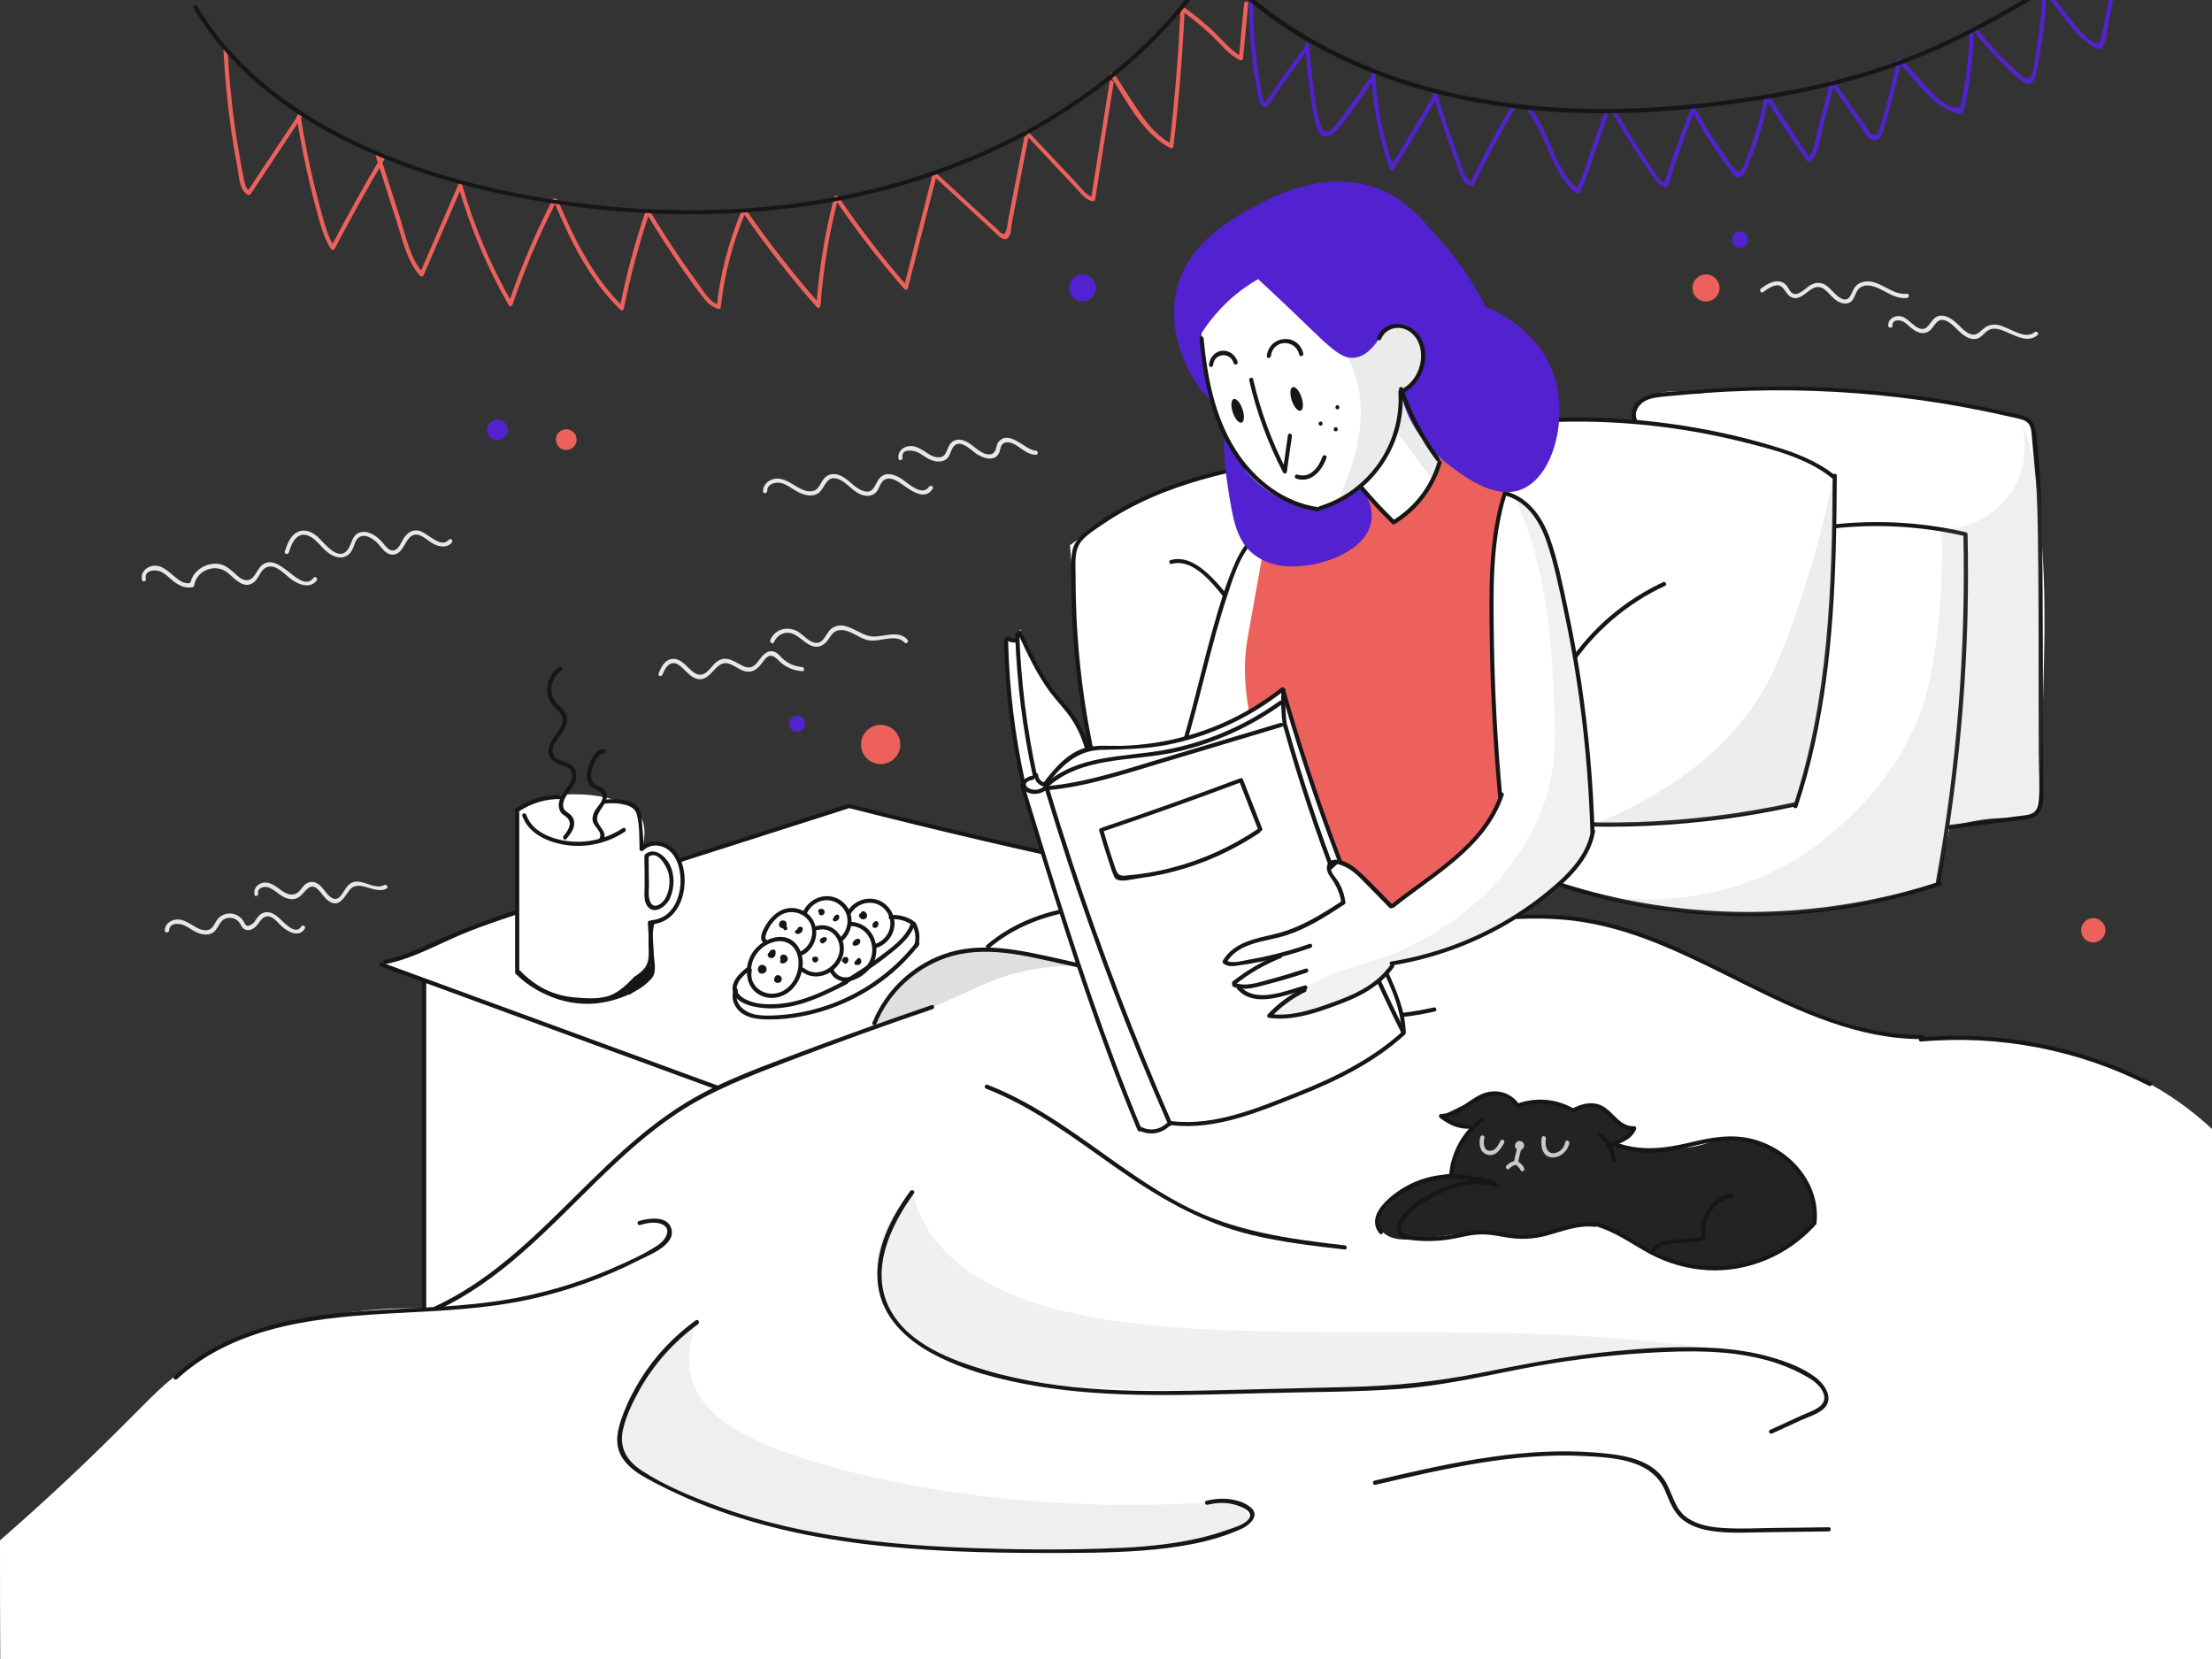 <?xml version="1.0" encoding="utf-8"?>
<!-- Generator: Adobe Illustrator 23.0.3, SVG Export Plug-In . SVG Version: 6.00 Build 0)  -->
<svg version="1.1" xmlns="http://www.w3.org/2000/svg" xmlns:xlink="http://www.w3.org/1999/xlink" x="0px" y="0px"
	 viewBox="0 0 1600 1200" style="enable-background:new 0 0 1600 1200;" xml:space="preserve">
<rect x="0" y="0" width="1600" height="1200" fill="#333333" stroke="none"/>
<style type="text/css">
	.st0{fill:#E8E8E8;}
	.st1{fill:#EC615B;}
	.st2{fill:#5222D0;}
	.st3{fill:#161616;}
	.st4{fill:#FFFFFF;}
	.st5{opacity:0.16;fill:#8C8C8C;}
	.st6{opacity:0.14;fill:#8C8C8C;}
	.st7{opacity:0.13;fill:#8C8C8C;}
	.st8{opacity:0.27;fill:#8C8C8C;}
	.st9{fill:#232323;}
	.st10{fill:#C9C9C9;}
	.st11{opacity:0.15;fill:#707070;}
	.st12{opacity:0.1;fill:#707070;}
	.st13{opacity:0.14;fill:#707070;}
</style>
<g id="background">
	<g>
		<g>
			<path class="st0" d="M105.5,418.7c-1.4-6.6,7.3-7,11.1-5.1c3.2,1.6,5.8,4.4,8.6,6.6c4.2,3.4,8.8,5.6,14.2,4.5c0.5-0.1,1-0.6,1-1
				c1.6-11.4,15.7-16.6,24.4-9.3c5.1,4.2,11.7,12.3,18.8,6.8c3.2-2.5,4.1-6.8,7-9.4c6.6-5.9,14,2.2,18.9,6.3
				c5.2,4.3,14.3,8.4,19.5,1.9c1.2-1.5-0.9-3.6-2.1-2.1c-9.7,12.4-24.7-19.7-37.5-9c-2.2,1.9-3.4,4.5-5,6.9c-3.5,5.2-7.8,4.8-12.3,1
				c-4.5-3.8-8.2-8.3-14.5-9c-5.1-0.5-10.3,1.3-14.2,4.5c-2,1.7-3.6,3.7-4.6,6c-1.2,2.6-0.2,4-4.1,3.5c-2.9-0.3-5.8-2.6-8-4.4
				c-4.6-3.7-9.7-9.2-16.3-8.1c-4.9,0.8-8.8,5-7.7,10.1C103.1,421.3,106,420.5,105.5,418.7L105.5,418.7z"/>
		</g>
	</g>
	<g>
		<g>
			<path class="st0" d="M208.9,399.7c1.2-3.8,2.7-8.4,5.9-11.1c4.5-3.7,9.6-1.2,13.3,2.2c4.6,4.1,7.9,9.4,13.9,11.6
				c5.2,2,10,0.4,12.7-4.5c1.7-3.1,2-7.5,5.3-9.4c4.3-2.6,9.7,1.1,12.7,4c3.5,3.5,6.4,9.4,12.3,8.6c4.5-0.6,6.5-5.2,8.6-8.6
				c2.2-3.7,4.8-7,9.7-5.4c3.8,1.2,6.6,4.4,10.1,6.2c4.3,2.3,9.8,3.3,13.4-0.8c1.3-1.5-0.9-3.6-2.1-2.1c-6,6.9-15.6-5.4-22-6.6
				c-5.1-0.9-8.6,2.2-11.1,6.2c-1.5,2.5-2.8,6.3-5.6,7.7c-4.3,2.2-7.7-3.6-10.1-6.2c-3.5-3.8-9.2-7.7-14.7-6.6
				c-6.7,1.4-6.3,8.1-9.7,12.7c-7,9.4-17.4-5.7-22.3-9.8c-4-3.3-9.1-5.4-14.1-2.9c-5.2,2.6-7.4,8.8-9.1,14
				C205.4,400.7,208.3,401.5,208.9,399.7L208.9,399.7z"/>
		</g>
	</g>
	<g>
		<g>
			<path class="st0" d="M554.9,355.2c0-5.4,6.4-6.9,10.6-5.7c3.6,1,6.6,3.4,9.8,5.3c4.5,2.6,10.2,4.9,15.3,2.7
				c5.9-2.6,6.1-12.7,13.7-11.5c6.9,1.1,11.2,8.4,17.3,11.2c3.8,1.8,8.3,2.3,11.7-0.7c2.2-2,2.7-5,4.3-7.3c3.2-4.8,8.4-3.1,12.5-0.5
				c6.5,4,17.9,14.9,24.5,4.9c1.1-1.6-1.5-3.1-2.6-1.5c-4.9,7.2-14.8-2.2-19.1-5.2c-4.1-2.8-9.9-5.6-14.6-2.8
				c-5.8,3.5-4.9,14.2-14.2,10.9c-6.8-2.4-10.7-9.3-17.6-11.5c-4.8-1.5-9,0-11.6,4.2c-2.3,3.6-3.5,7.6-8.6,7.7
				c-4.3,0.1-8-2.2-11.5-4.3c-4.7-2.9-9.9-6.1-15.6-4.5c-4.1,1.2-7.2,4.3-7.3,8.7C551.9,357.2,554.9,357.2,554.9,355.2L554.9,355.2z
				"/>
		</g>
	</g>
	<g>
		<g>
			<path class="st0" d="M652.8,331c-1.1-7.1,8.6-5.2,11.5-3.6c2.5,1.3,4.7,3.1,7.1,4.4c3.5,1.8,7.9,2.9,11.7,1.2
				c3.9-1.8,3.9-5.4,5.8-8.7c4.4-7.9,12.5,0.4,16.9,3.6c4.7,3.4,13.5,6.6,16.8-0.2c1.5-3.1,0.8-7.3,5.5-7.7c3.1-0.3,6,1.3,8.4,3
				c4.1,2.8,7.5,5.8,12.7,6c1.9,0.1,1.9-2.9,0-3c-7.5-0.3-19.2-15.7-26.9-6.4c-1.8,2.2-1.3,5.1-3,7.3c-2.6,3.3-7.2,1.5-10.4-0.5
				c-4.5-2.8-8-7.1-13.5-8.2c-4.1-0.8-7.4,1-9.2,4.7c-1.7,3.5-2.2,7.9-7.3,7.9c-4,0-7.3-2.4-10.4-4.5c-4.1-2.6-8.7-5-13.6-2.9
				c-3.6,1.5-5.5,4.5-5,8.3C650.2,333.7,653.1,332.9,652.8,331L652.8,331z"/>
		</g>
	</g>
	<g>
		<g>
			<path class="st0" d="M1275.3,211.3c2.5-1.9,5.3-3.9,8.5-4.7c5.5-1.3,6.6,3.3,9.5,6.5c1.9,2.1,4.4,3,7.1,2.3c4-1.1,7-4.6,10.5-6.6
				c7.3-4,10.9,3,15.7,7.2c2.8,2.4,7,4.6,10.7,3.1c4.7-1.9,4.1-7.7,7.7-10.7c5.2-4.3,12.9-0.5,17.9,2.2c5.2,2.8,10.3,5.6,16.4,4.9
				c1.9-0.2,1.9-3.2,0-3c-11.7,1.4-20.5-12-32.6-8.3c-4.1,1.3-5.8,4.3-7.4,8.1c-4.8,11.1-13.2-2.1-17.9-5.5
				c-3.3-2.4-6.9-2.9-10.6-1.2c-3.9,1.7-7.9,7-12.2,7.1c-3.6,0-4.5-4.2-6.5-6.4c-1.3-1.4-2.8-2.3-4.7-2.7c-4.9-0.9-10,2.4-13.7,5.2
				C1272.3,209.8,1273.8,212.4,1275.3,211.3L1275.3,211.3z"/>
		</g>
	</g>
	<g>
		<g>
			<path class="st0" d="M1368.9,235.6c-0.3-4.9,5.5-4.3,8.1-2.8c1.7,1,3.1,2.5,4.6,3.7c1.9,1.6,3.8,3.1,6.2,3.9
				c3.9,1.3,7.3,0.2,9.7-3c3-3.9,4.9-7.8,10.8-5.1c3.1,1.5,5.3,4,7.7,6.3c3.3,3.3,7.8,7.1,12.8,6.6c5.1-0.5,6.8-6.1,11.5-7.2
				c4.5-1.1,9.4,1.5,13.4,3.2c6.4,2.8,13.9,6.4,20.1,1.2c1.5-1.2-0.6-3.3-2.1-2.1c-7.3,6-19-4.1-26.8-5.3c-3.4-0.5-6.6,0-9.4,2.1
				c-4,3.1-6.2,7-12.1,3.7c-3.4-1.9-5.6-4.9-8.5-7.4c-3.3-2.9-8-6.1-12.7-4.8c-6.6,1.7-6.9,12.8-15.3,8.3c-4.8-2.6-8.3-8.9-14.6-8.2
				c-3.7,0.4-6.8,3.1-6.5,7C1366,237.5,1369,237.5,1368.9,235.6L1368.9,235.6z"/>
		</g>
	</g>
	<g>
		<g>
			<path class="st0" d="M122.3,673c0.3-6.1,8-5.2,11.6-3.4c2.7,1.3,5,3.2,7.7,4.5c3.6,1.7,8.2,2.8,11.9,0.8
				c4.7-2.6,4.8-9.2,10.3-10.7c3.5-1,7.3,0.3,9.4,3.2c1.2,1.6,1.6,3.5,3.4,4.6c3.1,1.9,6.6,0.1,8.8-2.2c2.4-2.6,3.7-6.3,7.7-7
				c3.5-0.6,7.5,4,9.6,6.2c4.3,4.4,13.3,10,17.8,2.7c1-1.6-1.6-3.2-2.6-1.5c-4.3,7-13.2-3.8-16.3-6.5c-3.2-2.7-7.3-5.1-11.5-3.3
				c-1.7,0.7-2.9,2-4,3.4c-1,1.2-2,3.4-3.3,4.3c-5.1,3.7-5.4,0-7-2.3c-2.1-3-5.3-4.8-9-5c-3.6-0.2-7.1,1.2-9.4,4.1
				c-2.6,3.3-3.4,8-8.7,8c-3.9,0-7.3-2.4-10.5-4.3c-3.9-2.3-8.1-4.5-12.7-3.1c-3.6,1.1-6.1,3.7-6.3,7.5
				C119.2,674.9,122.2,674.9,122.3,673L122.3,673z"/>
		</g>
	</g>
	<g>
		<g>
			<path class="st0" d="M186.7,646.3c-0.7-4.3,4.4-5.3,7.2-4.5c1.8,0.5,3.4,1.6,4.9,2.6c2.5,1.8,4.8,3.8,7.7,5
				c3.9,1.6,7.8,1.4,11-1.5c3.9-3.5,6.9-9.9,12.4-4.6c2.8,2.6,4.6,6.2,7.8,8.4c7.5,5.3,11.2-2.7,15-7.7c6.7-8.8,18,3.3,26.8-1.2
				c1.7-0.9,0.2-3.5-1.5-2.6c-8.8,4.5-18.9-8.4-26.9,1c-3.2,3.8-5.8,12.4-12.1,7.6c-3.4-2.6-5.1-6.7-8.6-9.2c-2.8-2-6-2.3-9-0.4
				c-2.2,1.5-3.3,3.8-5.1,5.6c-4.1,3.9-8.7,2.2-12.8-0.8c-4.1-2.9-8.6-6.8-13.9-5.3c-3.9,1.1-6.2,4.3-5.6,8.2
				C184.2,649,187,648.2,186.7,646.3L186.7,646.3z"/>
		</g>
	</g>
	<g>
		<g>
			<path class="st0" d="M479.2,488c1.5-3.7,4-9.2,9.1-8.2c2.3,0.4,4.3,2.4,5.9,3.9c2.8,2.6,5.4,5.8,9.2,7.1
				c10.9,3.7,13.6-13.7,23.7-10.8c4.7,1.4,8.4,5.4,13.4,5.8c4,0.4,7-1.8,9.5-4.7c1.5-1.7,2.7-3.9,4.4-5.4c4.3-3.6,7.1,0.7,10.2,3.4
				c4.4,3.9,9.8,5.9,15.6,6.4c1.9,0.2,1.9-2.8,0-3c-5-0.4-9.6-2.2-13.4-5.5c-2.1-1.8-3.7-4.3-6.3-5.4c-4.1-1.8-7.4,0.8-9.9,3.9
				c-1.7,2-3.2,4.7-5.5,6.2c-3.5,2.3-7,0.5-10.2-1.3c-4.1-2.2-8.6-5.1-13.4-3.4c-4.8,1.6-6.9,6.5-10.7,9.4c-6.1,4.7-11-1.8-15.2-5.7
				c-2.8-2.5-6.1-4.8-10.1-4c-5,1-7.4,6.1-9.1,10.4C475.5,489,478.4,489.8,479.2,488L479.2,488z"/>
		</g>
	</g>
	<g>
		<g>
			<path class="st0" d="M559.9,464.5c2.3-5.5,8.3-8.4,13.9-5.9c4,1.7,7.1,5.1,10.8,7.3c6.2,3.8,11.2,1.7,15-4
				c1.7-2.6,3.1-4.9,6.3-5.8c3.2-0.9,6.4,0,9.4,1.3c4.3,1.9,8.1,4.8,12.8,5.7c8,1.6,20.1-5.1,26.2,1.7c1.3,1.4,3.4-0.7,2.1-2.1
				c-6.6-7.3-16.9-1.9-25.2-2.3c-9.6-0.4-19.9-12.9-29.7-5.8c-3.9,2.9-5.3,10.4-10.9,10.4c-4.9,0-9.4-5.6-13.2-8
				c-7.3-4.4-16.7-2.3-20.2,5.9C556.5,464.8,559.1,466.3,559.9,464.5L559.9,464.5z"/>
		</g>
	</g>
	<circle class="st1" cx="409.6" cy="318" r="7.5"/>
	<circle class="st1" cx="637" cy="538.5" r="14.2"/>
	<circle class="st1" cx="1234" cy="208.3" r="9.8"/>
	<circle class="st1" cx="1514.1" cy="672.9" r="8.8"/>
	<circle class="st2" cx="359.8" cy="311" r="7.5"/>
	<circle class="st2" cx="576.6" cy="523.6" r="5.8"/>
	<circle class="st2" cx="783" cy="208.3" r="9.8"/>
	<ellipse class="st2" cx="1258.6" cy="173.4" rx="5.9" ry="6"/>
</g>
<g id="Layer_15">
	<g>
		<g>
			<path class="st1" d="M161.6,35.8c1,19.2,2.8,38.4,5.5,57.5c1.4,9.6,3,19.2,4.8,28.8c1.2,6.1,1.2,15.3,7.3,18.8
				c0.7,0.4,1.6,0.1,2.1-0.5c12.3-18.5,24.6-37.1,36.9-55.6c1.1-1.6-1.5-3.1-2.6-1.5c-12.3,18.5-24.6,37.1-36.9,55.6
				c0.7-0.2,1.4-0.4,2.1-0.5c-3.9-2.3-4.2-8.3-5-12.2c-0.8-3.8-1.5-7.7-2.2-11.5c-1.6-8.9-3-17.8-4.2-26.7
				c-2.3-17.3-3.9-34.7-4.8-52.1C164.5,33.9,161.5,33.9,161.6,35.8L161.6,35.8z"/>
		</g>
	</g>
	<g>
		<g>
			<path class="st1" d="M214.6,84.8c2.7,16.9,6,33.8,10,50.4c2,8.2,4.1,16.3,6.4,24.4c2,7.2,4.3,14.2,8.4,20.5c0.6,0.9,2,1.1,2.6,0
				c11.5-22,23.6-43.7,36.2-65.1c1-1.7-1.6-3.2-2.6-1.5c-12.6,21.4-24.7,43.1-36.2,65.1c0.9,0,1.7,0,2.6,0
				c-4.5-6.9-6.7-14.7-8.9-22.6c-2.2-7.8-4.2-15.6-6.1-23.5c-3.8-16-7-32.2-9.5-48.5C217.2,82.1,214.3,83,214.6,84.8L214.6,84.8z"/>
		</g>
	</g>
	<g>
		<g>
			<path class="st1" d="M271.8,112.9c5.2,16.3,10.4,32.5,15.6,48.8c4.1,13,7.2,27.5,16.5,37.9c0.6,0.7,2,0.6,2.4-0.3
				c9.3-21.6,18.7-43.2,28-64.8c0.8-1.8-1.8-3.3-2.6-1.5c-9.3,21.6-18.7,43.2-28,64.8c0.8-0.1,1.6-0.2,2.4-0.3
				c-9.7-10.9-12.6-26.9-16.9-40.4c-4.8-15-9.6-30-14.4-45.1C274.1,110.2,271.2,111,271.8,112.9L271.8,112.9z"/>
		</g>
	</g>
	<g>
		<g>
			<path class="st1" d="M331.5,134.5c8.6,30.1,20.9,59.1,36.5,86.3c0.7,1.2,2.3,0.8,2.7-0.4c8.7-25.7,19.3-50.6,31.7-74.7
				c0.9-1.7-1.7-3.2-2.6-1.5c-12.5,24.3-23.2,49.5-32,75.4c0.9-0.1,1.8-0.2,2.7-0.4c-15.5-27-27.7-55.6-36.2-85.5
				C333.9,131.8,331,132.6,331.5,134.5L331.5,134.5z"/>
		</g>
	</g>
	<g>
		<g>
			<path class="st1" d="M400.9,146.3c11.9,28.2,25.6,56.1,47.8,77.8c0.8,0.7,2.3,0.5,2.5-0.7c4.7-23.5,10.9-46.6,18.5-69.3
				c0.6-1.8-2.3-2.6-2.9-0.8c-7.7,22.7-13.9,45.8-18.5,69.3c0.8-0.2,1.7-0.4,2.5-0.7c-22-21.5-35.5-49.2-47.3-77.2
				C402.7,143,400.1,144.5,400.9,146.3L400.9,146.3z"/>
		</g>
	</g>
	<g>
		<g>
			<path class="st1" d="M468,155c8.2,13.6,16.8,26.9,25.9,40c4.5,6.4,9,12.8,13.8,19c3.2,4.2,6.5,7.9,11.8,9.5
				c1,0.3,1.8-0.5,1.9-1.4c2.5-23.6,8.6-46.6,17.8-68.5c0.7-1.8-2.2-2.6-2.9-0.8c-9.3,22.1-15.4,45.4-17.9,69.3
				c0.6-0.5,1.3-1,1.9-1.4c-6.7-2-10.5-8.9-14.4-14.2c-4.2-5.8-8.4-11.7-12.5-17.6c-7.9-11.5-15.5-23.3-22.7-35.3
				C469.6,151.8,467,153.3,468,155L468,155z"/>
		</g>
	</g>
	<g>
		<g>
			<path class="st1" d="M537.1,153.4c16.6,24,34.5,47,53.8,68.9c0.9,1,2.5,0.1,2.6-1.1c1.9-26.3,6.2-52.3,12.8-77.8
				c0.5-1.9-2.4-2.7-2.9-0.8c-6.7,25.8-11,52-12.9,78.6c0.9-0.4,1.7-0.7,2.6-1.1c-19.1-21.7-36.9-44.5-53.4-68.3
				C538.6,150.3,536,151.8,537.1,153.4L537.1,153.4z"/>
		</g>
	</g>
	<g>
		<g>
			<path class="st1" d="M603.9,143.9c15.4,22.8,32.2,44.6,50.3,65.3c0.7,0.9,2.2,0.4,2.5-0.7c6.9-27.1,13.8-54.3,20.7-81.4
				c0.5-1.9-2.4-2.7-2.9-0.8c-6.9,27.1-13.8,54.3-20.7,81.4c0.8-0.2,1.7-0.4,2.5-0.7c-17.9-20.5-34.6-42.1-49.8-64.7
				C605.4,140.8,602.8,142.3,603.9,143.9L603.9,143.9z"/>
		</g>
	</g>
	<g>
		<g>
			<path class="st1" d="M675.4,127.4c10,9.2,20.1,18.4,30.1,27.7c4.8,4.4,9.5,8.8,14.3,13.2c2,1.9,5.5,6.1,8.7,4.2
				c3.1-1.8,2.9-8.6,3.5-11.6c1.3-6.7,2.6-13.5,3.9-20.2c2.6-13.5,5.2-27,7.9-40.5c0.4-1.9-2.5-2.7-2.9-0.8
				c-2.2,11.2-4.4,22.5-6.6,33.7c-1.1,5.5-2.1,10.9-3.2,16.4c-0.6,2.9-1.1,5.8-1.7,8.7c-0.5,2.7-0.6,6.2-1.7,8.7
				c-0.6,1.5-0.6,2.9-3,2c-0.9-0.3-2.1-2-2.9-2.6c-2.1-2-4.3-4-6.4-5.9c-4.1-3.7-8.1-7.5-12.2-11.2c-8.6-7.9-17.2-15.8-25.8-23.7
				C676.2,124,674,126.1,675.4,127.4L675.4,127.4z"/>
		</g>
	</g>
	<g>
		<g>
			<path class="st1" d="M741.2,96.6c8.7,9.3,17.4,18.6,26.1,27.8c4.2,4.5,8.5,9,12.7,13.6c3,3.2,5.7,6.8,10.3,7.5
				c0.7,0.1,1.7-0.2,1.8-1c4.5-28.2,9-56.4,13.4-84.5c0.3-1.9-2.6-2.7-2.9-0.8c-4.5,28.2-9,56.4-13.4,84.5c0.6-0.3,1.2-0.7,1.8-1
				c-5-0.8-9-6.7-12.3-10.3c-4-4.3-8-8.6-12.1-12.8c-7.8-8.3-15.6-16.7-23.5-25C742,93,739.9,95.1,741.2,96.6L741.2,96.6z"/>
		</g>
	</g>
	<g>
		<g>
			<path class="st1" d="M803.2,54.8c11.9,18.4,23.1,41.7,43.3,52.3c1.1,0.6,2.1-0.2,2.3-1.3c3.8-32.2,6.5-64.5,8-97
				c0.1-1.9-2.9-1.9-3,0c-1.5,32.4-4.2,64.7-8,97c0.8-0.4,1.5-0.9,2.3-1.3c-9.7-5.1-16.9-13.2-23.1-22.1
				c-6.6-9.5-12.7-19.4-19.1-29.2C804.7,51.7,802.1,53.2,803.2,54.8L803.2,54.8z"/>
		</g>
	</g>
	<g>
		<g>
			<path class="st1" d="M853.5,7c8.3,5.8,16.2,12.2,23.5,19.2c6.3,6.1,11.8,13.3,19.8,17.3c1.1,0.5,2.1-0.1,2.3-1.3
				c1.3-13.2,2.6-26.4,3.8-39.7c0.2-1.9-2.8-1.9-3,0c-1.3,13.2-2.6,26.4-3.8,39.7c0.8-0.4,1.5-0.9,2.3-1.3
				c-8.7-4.3-14.7-12.8-21.7-19.2c-6.8-6.3-14-12-21.5-17.3C853.4,3.3,851.9,5.9,853.5,7L853.5,7z"/>
		</g>
	</g>
	<g>
		<g>
			<path class="st2" d="M903.5-0.1c-0.1,15.6,0.8,31.2,2.9,46.7c0.9,7.2,2.1,14.5,3.5,21.6c0.8,4,1.2,8.5,5.9,9.1
				c0.5,0.1,1-0.3,1.3-0.7c9.3-13.9,19.1-27.6,29.2-41c1.2-1.5-1.4-3-2.6-1.5c-6.2,8.2-12.3,16.6-18.3,25c-2.7,3.9-5.3,9.5-8.8,12.7
				c-0.3,1.5-1.1,2-2.4,1.4c-0.5-1.3-0.9-2.6-1.1-3.9c-0.5-2.2-0.9-4.5-1.3-6.7c-3.7-20.7-5.5-41.7-5.3-62.7
				C906.6-2.1,903.6-2.1,903.5-0.1L903.5-0.1z"/>
		</g>
	</g>
	<g>
		<g>
			<path class="st2" d="M944.1,32.3c0.8,11.7,2,23.4,3.6,35.1c0.9,6.1,1.7,12.2,3.1,18.2c0.8,3.6,2,9.3,4.9,11.8
				c5.6,4.8,12.8-4.8,15.7-8.6c7.5-10,14.7-20.2,21.7-30.6c1.1-1.6-1.5-3.1-2.6-1.5c-5.4,8-10.9,15.8-16.6,23.6
				c-2.7,3.6-5.2,7.6-8.3,10.9c-1.1,1.2-2.6,3-4.2,3.5c-5.2,1.5-5.9-3.1-6.9-6.6c-2.6-8.6-3.5-18-4.7-26.9
				c-1.2-9.6-2.2-19.2-2.8-28.9C947,30.4,944,30.3,944.1,32.3L944.1,32.3z"/>
		</g>
	</g>
	<g>
		<g>
			<path class="st2" d="M991.9,51.2c0.7,24.2,5.3,48,13.4,70.8c0.4,1.2,2,1.5,2.7,0.4c11.1-17.2,21.6-34.7,31.6-52.6
				c0.9-1.7-1.6-3.2-2.6-1.5c-10,17.8-20.5,35.4-31.6,52.6c0.9,0.1,1.8,0.2,2.7,0.4c-8-22.6-12.6-46.1-13.3-70
				C994.9,49.3,991.9,49.3,991.9,51.2L991.9,51.2z"/>
		</g>
	</g>
	<g>
		<g>
			<path class="st2" d="M1036.4,67.7c4.2,13.7,8.7,27.3,13.5,40.8c2.3,6.5,4.5,13.2,7.3,19.5c1.5,3.3,3.4,5.9,7.1,6.6
				c0.6,0.1,1.4-0.1,1.7-0.7c9.4-19.3,19.6-38.2,30.4-56.7c1-1.7-1.6-3.2-2.6-1.5c-10.8,18.5-21,37.4-30.4,56.7
				c0.6-0.2,1.1-0.5,1.7-0.7c-5.5-1-7.3-10.3-9-14.8c-2.1-5.5-4-11-6-16.5c-3.9-11.1-7.5-22.2-10.9-33.4
				C1038.8,65,1035.9,65.8,1036.4,67.7L1036.4,67.7z"/>
		</g>
	</g>
	<g>
		<g>
			<path class="st2" d="M1105.5,81c14,18.2,16.1,43.6,34.6,58.6c0.7,0.6,1.8,0.6,2.4-0.3c4.6-8.3,7.2-17.6,10.3-26.5
				c3.5-10,6.9-20,10.4-30c0.6-1.8-2.3-2.6-2.9-0.8c-3.3,9.4-6.5,18.7-9.8,28.1c-3.2,9.3-5.9,19-10.7,27.6c0.8-0.1,1.6-0.2,2.4-0.3
				c-18.2-14.8-20.3-40-34.1-58C1106.9,77.9,1104.3,79.4,1105.5,81L1105.5,81z"/>
		</g>
	</g>
	<g>
		<g>
			<path class="st2" d="M1166.1,80.9c6.2,11,12.8,21.9,19.8,32.4c3.4,5.2,6.9,10.3,10.5,15.4c2.2,3.1,4.4,5.9,8.3,6.8
				c0.8,0.2,1.6-0.2,1.8-1c5.5-17.9,11.7-35.6,18.7-53c0.7-1.8-2.2-2.6-2.9-0.8c-7,17.4-13.2,35.1-18.7,53c0.6-0.3,1.2-0.7,1.8-1
				c-5.1-1.1-8.1-7.5-10.8-11.5c-3.2-4.6-6.3-9.2-9.3-13.9c-5.9-9.1-11.4-18.4-16.7-27.8C1167.7,77.7,1165.1,79.2,1166.1,80.9
				L1166.1,80.9z"/>
		</g>
	</g>
	<g>
		<g>
			<path class="st2" d="M1223,79c5.7,10.4,11.9,20.4,18.5,30.2c3.3,4.9,6.8,9.8,10.4,14.5c1.6,2.1,3.5,5.5,6.7,4.5
				c3.3-1,4.5-5.9,5.7-8.6c2.1-4.9,4.1-9.9,5.9-14.9c4-11.2,7-22.7,9.1-34.4c0.3-1.9-2.5-2.7-2.9-0.8c-1.6,9-3.7,17.9-6.5,26.6
				c-1.5,4.7-3.1,9.3-4.8,13.8c-0.8,2.2-1.7,4.3-2.6,6.5c-0.6,1.4-1.7,5.9-3,6.7c-4.4,2.9-9.1-6.6-11.1-9.4
				c-2.9-4.1-5.7-8.2-8.4-12.4c-5.1-7.8-9.9-15.8-14.4-24C1224.6,75.8,1222.1,77.3,1223,79L1223,79z"/>
		</g>
	</g>
	<g>
		<g>
			<path class="st2" d="M1277.7,71.7c9.3,15.1,19,29.9,29.1,44.5c0.5,0.7,1.3,1,2.1,0.5c6.8-4.2,7.3-15.5,9.1-22.5
				c2.9-11.5,5.8-23,8.8-34.5c0.5-1.9-2.4-2.7-2.9-0.8c-2.4,9.6-4.9,19.1-7.3,28.7c-1.1,4.5-2.3,8.9-3.4,13.4
				c-1.1,4.4-1.6,10.5-5.8,13.1c0.7,0.2,1.4,0.4,2.1,0.5c-10.1-14.6-19.8-29.4-29.1-44.5C1279.3,68.6,1276.7,70.1,1277.7,71.7
				L1277.7,71.7z"/>
		</g>
	</g>
	<g>
		<g>
			<path class="st2" d="M1324.7,61.2c6.4,9.2,12.9,18.4,19.4,27.5c2.5,3.5,4.9,8.3,8.2,11.2c1.8,1.6,3.8,2,5.9,0.8
				c2.7-1.5,3.6-4.7,4.5-7.5c1.6-5.2,3-10.4,4.4-15.6c2.9-10.7,5.6-21.5,8-32.3c0.4-1.9-2.5-2.7-2.9-0.8c-3.6,16-7.3,32.2-12.4,47.9
				c-0.8,2.6-1.4,6.8-6.1,4.5c-1.3-0.6-2.6-3.6-3.5-4.8c-2.7-3.8-5.4-7.5-8.1-11.3c-5-7-9.9-14-14.8-21.1
				C1326.2,58.1,1323.6,59.6,1324.7,61.2L1324.7,61.2z"/>
		</g>
	</g>
	<g>
		<g>
			<path class="st2" d="M1373.4,45c7.6,8.5,14.9,17.3,22.9,25.4c3.2,3.2,6.8,5.8,10.8,7.8c2.7,1.4,7.2,4.5,10.4,4
				c3.1-0.5,3.5-4.3,4-6.7c1.2-5.7,2.3-11.4,3.1-17.2c1.7-11.3,2.7-22.7,3-34.2c0.1-1.9-2.9-1.9-3,0c-0.3,9-0.9,18.1-2,27
				c-0.6,5-1.4,10-2.3,14.9c-0.5,2.5-1,5.1-1.5,7.6c-0.7,3.2-0.7,5.3-4.9,4.3c-7.7-1.8-14.3-8.4-19.4-14c-6.3-7.1-12.7-14.1-19-21.2
				C1374.2,41.4,1372.1,43.5,1373.4,45L1373.4,45z"/>
		</g>
	</g>
	<g>
		<g>
			<path class="st2" d="M1427.1,21.7c7,9,14.5,17.5,22.7,25.5c4,3.9,8,7.9,12.4,11.3c2.3,1.8,4.8,3.1,7.4,1.2
				c2.8-2.1,3.1-6.7,3.8-9.7c1.3-6,2.4-12.1,3.3-18.2c1.9-12.3,3-24.7,3.6-37.2c0.1-1.9-2.9-1.9-3,0c-0.4,9.7-1.2,19.4-2.4,29.1
				c-0.7,5.7-1.6,11.3-2.6,16.9c-0.7,4.1-0.9,10.3-2.9,13.9c-3.3,6-10.4-2.7-13-5.1c-3.2-3-6.4-6.1-9.5-9.2
				c-6.3-6.5-12.2-13.3-17.7-20.5C1428,18.1,1425.9,20.2,1427.1,21.7L1427.1,21.7z"/>
		</g>
	</g>
	<g>
		<g>
			<path class="st2" d="M1478.9-5.4c7.3,9.4,14.3,19.2,22.2,28.2c3.1,3.6,6.6,6.9,10.6,9.6c2.2,1.4,6,4.3,8.6,2.2
				c2.9-2.5,3.2-9.7,3.9-13.1c1.3-6.4,2.5-12.8,3.7-19.2c2.2-11.5,5.6-23.5,3.3-35.2c-0.4-1.9-3.3-1.1-2.9,0.8
				c2.1,10.9-1,22-3.1,32.7c-1,5.1-2,10.2-3,15.3c-0.5,2.5-1,5.1-1.6,7.6c-0.4,1.8-0.5,5.1-1.6,6.6c-3.9,5.8-17.1-10.8-19.8-14.2
				c-6.2-7.7-12.2-15.6-18.2-23.4C1479.8-9.1,1477.7-6.9,1478.9-5.4L1478.9-5.4z"/>
		</g>
	</g>
	<g>
		<g>
			<path class="st3" d="M140.1,5.9c25,42.4,64.8,73.5,108.3,95.4c47.8,24.1,100.3,38.1,153,46.1c60.8,9.2,123,10.4,183.9,1.3
				c55.9-8.3,110.5-25.6,160.2-52.9c45.2-24.8,86.2-57.8,117.8-98.8c3.8-4.9,7.4-9.9,10.8-14.9c1.1-1.6-1.5-3.1-2.6-1.5
				C811.2,68.7,710.3,122,607.4,142c-59.7,11.6-121.2,12.7-181.6,5.8c-54.2-6.3-108.5-18.5-158.5-40.7
				C217.5,84.9,170.8,52,142.7,4.4C141.7,2.8,139.1,4.3,140.1,5.9L140.1,5.9z"/>
		</g>
	</g>
	<g>
		<g>
			<path class="st3" d="M851.9-58.3c47.1,75.7,134,118.1,219.5,133c52.1,9.1,105.5,9,158.1,3.3c52.5-5.6,105.7-15.3,154.9-35
				c26.8-10.7,52.5-24.2,77.4-38.7c12.6-7.4,25.1-15,37.5-22.7c3.4-2.1,8-4.2,8.6-8.8c0.3-2.6-0.9-4.1-3.5-4.2c-1.9,0-1.9,3,0,3
				c2.3,0-2.2,4.7-1.9,4.5c-0.9,0.7-2.2,1.3-3.1,1.9c-2.6,1.6-5.2,3.2-7.8,4.8c-5.2,3.2-10.4,6.4-15.6,9.5
				c-10.4,6.3-21,12.5-31.6,18.4c-21.6,12-43.7,22.9-66.8,31.7c-46.9,17.9-97.3,27-147.1,32.4c-93.3,10.2-191.9,2.6-275.6-43.2
				c-40.1-22-76-52.4-100.3-91.5C853.5-61.4,850.9-59.9,851.9-58.3L851.9-58.3z"/>
		</g>
	</g>
</g>
<g id="Layer_13">
	<path class="st4" d="M275.7,697.6c10.4,3.9,20.7,7.7,31.1,11.6c0,82.5,0,165.1,0,247.6c95.2,27.3,171.9,20.7,215.3,13.4
		c43-7.3,232.6-39.4,285.5-182.9c21.7-58.8,12.5-114.8,4.5-146.1c-19.3-8.3-38.7-16.5-58-24.8c-46.7-11.1-93.5-22.1-140.2-33.2
		c-17.2,5.5-44.5,14.2-78.4,24.5c-76,23.1-78,21.9-114.9,34.6c-31.3,10.8-61.1,22.4-109.3,41.3C296.5,689.4,284.3,694.2,275.7,697.6
		z"/>
	<g>
		<g>
			<path class="st3" d="M305.3,709.3c0,67,0,134,0,201c0,19.2,0,38.5,0,57.7c0,1.9,3,1.9,3,0c0-67,0-134,0-201c0-19.2,0-38.5,0-57.7
				C308.3,707.3,305.3,707.3,305.3,709.3L305.3,709.3z"/>
		</g>
	</g>
	<g>
		<g>
			<path class="st3" d="M275.3,699.1c79.4,29.1,158.9,58.2,238.3,87.3c22.5,8.2,45,16.5,67.5,24.7c1.8,0.7,2.6-2.2,0.8-2.9
				c-79.4-29.1-158.9-58.2-238.3-87.3c-22.5-8.2-45-16.5-67.5-24.7C274.3,695.5,273.5,698.4,275.3,699.1L275.3,699.1z"/>
		</g>
	</g>
	<g>
		<g>
			<path class="st3" d="M279.2,697.3c21.1-4.3,40.1-15.8,60-23.6c21-8.2,42.5-14.8,63.9-21.6c45-14.4,90-28.8,135-43.2
				c25.3-8.1,50.7-16.2,76-24.3c1.8-0.6,1-3.5-0.8-2.9c-45,14.4-90,28.8-135,43.2c-44,14.1-88.7,26.9-132.1,42.9
				c-11.2,4.1-22.1,8.7-32.9,13.7c-11.3,5.2-22.7,10.3-35,12.8C276.6,694.8,277.4,697.7,279.2,697.3L279.2,697.3z"/>
		</g>
	</g>
	<g>
		<g>
			<path class="st3" d="M614.5,584.6c65.4,16.7,131.1,32,197,45.9c19,4,38,7.9,57,11.7c1.9,0.4,2.7-2.5,0.8-2.9
				c-66.2-13.1-132-27.6-197.6-43.5c-18.9-4.6-37.7-9.3-56.5-14C613.4,581.2,612.6,584.1,614.5,584.6L614.5,584.6z"/>
		</g>
	</g>
</g>
<g id="mug">
	<path class="st4" d="M408.4,574.8c-4.2,0.4-9,1.1-14.3,2.6c-8.5,2.3-15.3,5.7-20.3,8.7c0.1,4.7,0.2,9.4,0.3,14.2
		c0.5,34.8,0.5,69.2,0,103.2c4.1,4.2,11.6,10.8,22.9,15.3c11.2,4.5,20.6,4.6,26.9,4.6c9,0.1,20.3,0.1,32.2-6.5
		c8.1-4.6,13.3-10.4,16.1-14.2c-0.3-11.8-0.6-23.6-0.9-35.5c2.3-0.2,7.2-1.1,11.9-4.6c4.9-3.6,6.9-8.2,8.1-11
		c3.1-7.1,2.7-13.5,2.4-17.2c-0.3-4.4-0.7-9.6-4.3-14.9c-1.6-2.5-4.6-7-10.5-8.6c-7.4-2-13.6,2.3-14.6,3c0.9-2.9,4.8-15.9-2.3-25.4
		c-2.5-3.4-6.1-5.8-13.5-8.5C440.5,577,426.9,573.5,408.4,574.8z"/>
	<g>
		<g>
			<path class="st3" d="M372.6,587.8c0,38.6,0,77.1,0,115.7c0,1.9,3,1.9,3,0c0-38.6,0-77.1,0-115.7
				C375.6,585.8,372.6,585.8,372.6,587.8L372.6,587.8z"/>
		</g>
	</g>
	<g>
		<g>
			<path class="st3" d="M373.8,705.1c11.5,11.3,26.2,17.9,42.2,19.3c8.4,0.7,17.8,1.4,26-1.5c7.5-2.7,13.3-8.5,18.8-14.1
				c1.4-1.4-0.8-3.5-2.1-2.1c-5.5,5.6-11.4,11.6-19.2,13.9c-7.4,2.2-15.9,1.5-23.5,0.9c-15.2-1.3-29.2-7.7-40.1-18.4
				C374.5,701.6,372.4,703.7,373.8,705.1L373.8,705.1z"/>
		</g>
	</g>
	<g>
		<g>
			<path class="st3" d="M404.7,482.5c-8,4.9-11.2,15.7-7.1,24.3c3.6,7.5,13.2,9.5,7.7,19.6c-3,5.5-8.4,10-8.5,16.8
				c-0.1,4.9,3.2,7.8,7.4,9.5c4,1.6,9.2,2.2,9.7,7.7c0.4,4.1-2.6,7.7-4.9,10.8c-3.1,4.2-6.2,9.3-4.2,14.7c0.9,2.5,2.4,3.2,4.4,4.7
				c5.6,4.3,2.1,9.7-1.6,14.1c-1.2,1.5,0.9,3.6,2.1,2.1c3.3-3.9,7-8.7,5.2-14.1c-0.6-1.7-1.5-2.8-2.8-3.9c-2.6-2.2-4.7-2.5-4.8-6.5
				c0-2.4,1-4.5,2.2-6.5c3-4.9,7.7-9.2,7.4-15.4c-0.2-4.9-3.6-7.5-7.8-9.1c-3.5-1.3-8.1-2.1-9.2-6.3c-1.2-4.7,2.8-9.5,5.3-13
				c3.1-4.3,6.6-9.8,4.3-15.3c-2.2-5.3-8.2-7.5-10-13.3c-2.1-6.8,0.7-14.6,6.7-18.3C407.9,484,406.4,481.4,404.7,482.5L404.7,482.5z
				"/>
		</g>
	</g>
	<g>
		<g>
			<path class="st3" d="M436.8,541.9c-5.8-0.5-9.2,7.4-10.9,11.8c-1.9,4.7-2.3,10.4,1.1,14.6c1.9,2.4,7.9,3.8,8.7,6.4
				c1.4,4.4-3.7,8.6-5.5,11.9c-1.2,2.3-2,4.9-1.4,7.5c0.9,4,7.8,8.2,4.6,12.5c-1.2,1.5,1.4,3,2.6,1.5c3.6-4.7-0.9-8.4-3.1-12.4
				c-4.2-7.4,6.1-12.4,6-19.6c0-1.7-0.5-3.5-1.6-4.9c-1.9-2.2-5.1-2.1-7.2-4c-3-2.7-3-7.3-1.9-10.9c1-3.2,4.5-11.8,8.7-11.4
				C438.7,545.1,438.7,542.1,436.8,541.9L436.8,541.9z"/>
		</g>
	</g>
	<g>
		<g>
			<path class="st3" d="M374.6,587.4c9.7-6.6,20.8-9.9,32.5-9.4c1.9,0.1,1.9-2.9,0-3c-12.2-0.4-24,2.9-34.1,9.8
				C371.5,585.9,373,588.5,374.6,587.4L374.6,587.4z"/>
		</g>
	</g>
	<g>
		<g>
			<path class="st3" d="M377.8,590.1c4.6,13.3,19.2,19.4,32.1,21.2c14.7,2,29.8-1.5,42.1-9.7c1.6-1.1,0.1-3.7-1.5-2.6
				c-11,7.3-24,10.7-37.1,9.7c-12.5-1-28.3-6.3-32.7-19.3C380.1,587.5,377.2,588.3,377.8,590.1L377.8,590.1z"/>
		</g>
	</g>
	<g>
		<g>
			<path class="st3" d="M437.6,581.3c3.9-0.4,7.7-0.5,11.5,0.2c5,0.9,10,2.1,11.5,7.6c2.1,7.8,1.8,17.1,2,25.1c0.1,1.9,3.1,1.9,3,0
				c-0.2-5.8-0.5-11.6-1.1-17.4c-0.4-4-0.3-9.1-2.6-12.5c-4.5-6.7-17.4-6.7-24.4-5.9C435.7,578.5,435.7,581.5,437.6,581.3
				L437.6,581.3z"/>
		</g>
	</g>
	<g>
		<g>
			<path class="st3" d="M465.8,614.7c5.2-4.6,13.1-3.8,18.2,0.5c5.3,4.4,7.5,11.6,8.1,18.3c1.3,13.9-4.9,30.8-20.8,32.1
				c-1.9,0.2-1.9,3.2,0,3c19-1.5,26.1-22,23.4-38.5c-1.2-7.7-4.9-15.7-12.1-19.4c-6.2-3.2-13.6-2.8-18.9,1.9
				C462.2,613.9,464.3,616,465.8,614.7L465.8,614.7z"/>
		</g>
	</g>
	<g>
		<g>
			<path class="st3" d="M470.3,667.4c-1.3,6.6-1.4,13-1.1,19.7c0.1,4,0.1,8.2-2,11.7c-1.9,3.3-5.2,5.6-8.2,7.7
				c-1.6,1.1-0.1,3.7,1.5,2.6c5.5-3.9,10.4-8.1,11.4-15.1c0.5-3.4,0.2-6.8,0.1-10.2c-0.2-5.3,0.1-10.4,1.2-15.6
				C473.6,666.3,470.7,665.5,470.3,667.4L470.3,667.4z"/>
		</g>
	</g>
	<g>
		<g>
			<path class="st3" d="M466.1,619.5c0.1,6.9,0.2,13.8,0.2,20.7c0,4.3-0.9,10.3,1.3,14.2c4.6,8.4,14.2,1.6,16.9-4.4
				c3.5-7.6,3.7-17.2-0.1-24.7c-3.1-6.1-11-12.8-17.6-7.5c-1.5,1.2,0.6,3.3,2.1,2.1c7-5.5,13.7,7.4,14.8,12.2
				c1.2,5.5,0.5,11.6-1.9,16.7c-2.2,4.7-9.8,10.7-12.1,1.7c-0.8-3.2-0.3-7.1-0.3-10.4c-0.1-6.9-0.2-13.8-0.2-20.7
				C469.1,617.5,466.1,617.5,466.1,619.5L466.1,619.5z"/>
		</g>
	</g>
	<g>
		<g>
			<path class="st3" d="M374.1,704.2c16.8,17.7,41.9,25.7,65.7,20.2c10.9-2.5,24.2-8,31.6-16.8c3.7-4.4,1.9-11,1.6-16.3
				c-0.5-8-0.9-15.9-1.4-23.9c-0.1-1.9-3.1-1.9-3,0c0.4,6.4,0.8,12.8,1.1,19.1c0.4,6.5,2.6,15.4-2.1,20.5
				c-7.3,7.9-20,12.7-30.3,14.8c-22.4,4.6-45.6-3.3-61.2-19.8C374.9,700.7,372.8,702.8,374.1,704.2L374.1,704.2z"/>
		</g>
	</g>
	<g>
		<g>
			<path class="st3" d="M451.4,717.8c8.1-3.5,14.6-9.4,18.8-17.1c-0.9-0.1-1.8-0.2-2.7-0.4c0.9,2.5-2.7,6-4.3,7.5
				c-1.8,1.8-3.9,3.2-6.2,4.4c0.5,0.9,1,1.7,1.5,2.6c5.6-3.1,9.9-7.8,12.5-13.8c0.8-1.7-1.7-3.3-2.6-1.5c-3.3,6.7-7.9,12.5-13.8,17
				c-1.5,1.2,0,3.8,1.5,2.6c6.4-4.8,11.4-10.8,14.9-18c-0.9-0.5-1.7-1-2.6-1.5c-2.4,5.5-6.2,9.8-11.4,12.7c-1.7,0.9-0.2,3.5,1.5,2.6
				c4.4-2.3,14.1-9.3,11.8-15.3c-0.4-1.1-2.1-1.6-2.7-0.4c-4,7.3-10.1,12.8-17.7,16C448.1,715.9,449.6,718.5,451.4,717.8
				L451.4,717.8z"/>
		</g>
	</g>
</g>
<g id="cookies">
	<g>
		<g>
			<path class="st3" d="M543.4,705.5c-1.3-10.3,4.4-19.6,14-23.4c12.1-4.7,20.9,3.6,20.2,15.8c-0.6,9.2-6.3,18.4-15.7,20.5
				c-10,2.3-20.4-5.7-18.1-16.4c0.4-1.9-2.5-2.7-2.9-0.8c-2.5,11.4,7,21.4,18.5,20.6c11.8-0.8,19.9-11.2,21.1-22.4
				c1.3-12.1-6.2-23.9-19.5-21.4c-12.9,2.5-22.2,14.3-20.6,27.5C540.6,707.4,543.7,707.4,543.4,705.5L543.4,705.5z"/>
		</g>
	</g>
	<g>
		<g>
			<path class="st3" d="M554.3,679.6c-2.3-1.2,2-8.7,2.7-9.8c1.5-2.4,3.5-4.6,5.6-6.4c4.8-4,11.2-4.8,16.9-2
				c11.3,5.5,10.1,21.2-0.3,26.8c-1.7,0.9-0.2,3.5,1.5,2.6c14.1-7.6,12.7-28.8-3.1-33.3c-7.9-2.3-15,1-20.2,6.9
				c-2.6,3-10.8,14.6-4.6,17.8C554.5,683.1,556,680.5,554.3,679.6L554.3,679.6z"/>
		</g>
	</g>
	<g>
		<g>
			<path class="st3" d="M579.2,702.3c11.1,9.1,27.1,1.6,30.6-11.5c3.2-11.8-6.5-24.3-19.2-21c-1.9,0.5-1.1,3.4,0.8,2.9
				c10.5-2.8,18,7.7,15.5,17.3c-2.9,10.7-16.2,17.8-25.6,10.1C579.8,699,577.7,701.1,579.2,702.3L579.2,702.3z"/>
		</g>
	</g>
	<g>
		<g>
			<path class="st3" d="M583.8,660.3c4.5-9,15.8-12.3,23.8-5.6c7.7,6.3,6.9,17.6-0.4,23.9c-1.5,1.3,0.7,3.4,2.1,2.1
				c8.9-7.7,9.1-21.8-0.6-29c-9.4-6.9-22.3-3.1-27.5,7.1C580.3,660.6,582.9,662.1,583.8,660.3L583.8,660.3z"/>
		</g>
	</g>
	<g>
		<g>
			<path class="st3" d="M600.1,702.5c7.2,14.4,26.4,5.1,31.7-6c6.1-12.8-1.3-29-16.2-29.7c-1.9-0.1-1.9,2.9,0,3
				c12.4,0.6,18.4,14.1,13.8,24.7c-4,9.3-20.4,19.1-26.7,6.5C601.8,699.2,599.2,700.8,600.1,702.5L600.1,702.5z"/>
		</g>
	</g>
	<g>
		<g>
			<path class="st3" d="M541.1,699.3c-5.6,3.9-13.6,11.4-10.6,19c2.9,7.4,12.6,9.7,19.6,10.6c22.4,2.9,43.4-7.2,62.7-17.2
				c1.7-0.9,0.2-3.5-1.5-2.6c-14.9,7.8-30.5,15.5-47.5,17c-7.9,0.7-17,0.5-24.2-3.1c-3.8-1.9-7.6-5.1-6.5-9.8
				c1.1-4.7,5.9-8.8,9.6-11.4C544.2,700.8,542.7,698.2,541.1,699.3L541.1,699.3z"/>
		</g>
	</g>
	<g>
		<g>
			<path class="st3" d="M549.5,703.8c1.3,0.9,3.1,0.5,4.2-0.6c1.2-1.3,1-3.3-0.3-4.5c-1.4-1.2-3.5-1.1-4.6,0.5
				c-0.9,1.3-0.8,3.2,0.3,4.3c0.9,0.9,2.6,0.3,2.6-1.1c0-0.5,0-0.9-0.1-1.4c0-0.8-0.7-1.5-1.5-1.5c-0.8,0-1.5,0.7-1.5,1.5
				c0,0.5,0,0.9,0.1,1.4c0.9-0.4,1.7-0.7,2.6-1.1c-0.1-0.1-0.1-0.1,0,0c-0.1-0.1-0.1-0.2,0-0.1c0,0.1,0,0.1,0-0.1c0,0.2,0,0.2,0,0
				c0,0,0-0.1,0-0.1c0,0.2,0,0.2,0,0c0-0.1,0.1-0.2,0-0.1c0,0.1,0,0.1,0-0.1c0.1-0.1,0.1-0.2,0,0c0,0,0.1-0.1,0.1-0.1
				c-0.1,0.1-0.1,0.1,0,0c0,0-0.1,0.1-0.1,0.1c-0.1,0-0.1,0,0.1,0c-0.2,0-0.1,0,0,0c-0.2-0.2,0.2,0.2,0,0c0.3,0.2-0.1-0.1,0.2,0.2
				c0.2,0.3,0,0,0,0c0,0.2,0,0.2,0,0c0,0.1-0.1,0.2,0,0.1c0-0.1,0-0.1-0.1,0.1c0.1-0.1,0.1-0.1,0,0c0,0,0.1,0,0.1-0.1
				c-0.1,0-0.2,0.1-0.2,0.1c0.3-0.1-0.1,0-0.2,0c0.2,0,0.2,0,0,0c0,0,0.1,0,0.1,0c-0.2-0.1-0.2,0,0,0c-0.1,0-0.2-0.1-0.2-0.1
				c-0.7-0.5-1.7-0.1-2.1,0.5C548.6,702.5,548.9,703.4,549.5,703.8L549.5,703.8z"/>
		</g>
	</g>
	<g>
		<g>
			<path class="st3" d="M559.2,689.7C559.1,689.5,559.2,689.6,559.2,689.7c0,0,0,0.1,0,0.1C559.3,689.8,559.3,689.7,559.2,689.7
				c0,0.1,0,0.1,0,0.2C559.3,689.8,559.3,689.8,559.2,689.7c0,0.1,0,0.1,0,0.1C559.3,689.7,559.3,689.7,559.2,689.7
				C559.2,689.9,559.3,689.6,559.2,689.7C559.2,689.8,559.2,689.8,559.2,689.7C559.4,689.7,559.4,689.7,559.2,689.7
				C559.2,689.7,559.2,689.7,559.2,689.7C559.4,689.7,559.4,689.7,559.2,689.7C559.2,689.7,558.9,689.6,559.2,689.7
				c-0.4-0.4-0.8-0.9-1.1-1.4c0.1,0.4,0.1,0.9,0.1,1.4c0-0.3-0.1,0.5,0,0.2c0,0.1-0.1,0.2-0.2,0.3c0,0,0-0.1,0.1-0.1
				c0.1-0.1,0.1-0.1,0,0c0.2-0.1,0.2-0.1,0,0c0.2,0,0.2,0,0,0c0.2,0,0.2,0,0,0c-0.2-0.1-0.2,0,0,0c-0.1-0.1-0.1-0.1,0,0
				c0.1,0.1,0.1,0.2,0.2,0.3c0,0.2,0,0.2,0,0.1c0.1-0.8-0.7-1.5-1.5-1.5c-0.9,0-1.4,0.7-1.5,1.5c-0.1,1.9,2,2.9,3.6,2.4
				c1.9-0.6,2.3-2.8,2.1-4.6c-0.1-0.7-0.4-1.3-1.1-1.4c-2.4-0.7-4.6,2.2-3.4,4.4C557.6,692.9,560.2,691.4,559.2,689.7L559.2,689.7z"
				/>
		</g>
	</g>
	<g>
		<g>
			<path class="st3" d="M562.8,707.5C562.7,707.5,562.7,707.5,562.8,707.5c-0.1,0-0.1,0,0.1,0.1c0.1,0.2,0.1,0.2,0,0
				c-0.1-0.1-0.1-0.1,0,0.1c0-0.4,0,0.3,0,0c0-0.2,0-0.1,0,0.1c0-0.2,0-0.1,0,0.1c0.1-0.1,0.1-0.1,0,0.1c-0.1,0.1-0.2,0.1-0.3,0.2
				c-0.1,0-0.1,0-0.2,0c0.2,0,0.2,0,0,0c0.2,0.1,0.2,0,0,0c0.1,0.1,0.1,0.1,0,0c0.1,0.1,0.1,0.1,0,0c0.1,0.1,0.1,0.1,0,0
				c0-0.1-0.1-0.1,0-0.2c0-0.2,0-0.2,0,0c0,0.1,0,0.1,0,0.2c0.1-0.2,0.1-0.2,0-0.1c0.1-0.2,0.2-0.2,0.1-0.1c-0.1,0.1,0,0,0.1-0.1
				c-0.1,0.1-0.1,0.1,0.1,0c-0.1,0-0.1,0-0.2,0.1c-0.2,0-0.1,0,0.1,0c-0.1,0-0.1,0-0.2,0c-0.3,0,0.3,0.1,0,0c-0.2-0.1-0.1,0,0.1,0
				c-0.1-0.1-0.1-0.1,0.1,0.1c-0.1-0.1-0.1-0.1,0.1,0.1c-0.1-0.1-0.1-0.1,0,0.1c-0.3-0.8-1-1.3-1.8-1c-0.7,0.2-1.3,1.1-1,1.8
				c0.5,1.5,2.2,2.2,3.7,1.7c1.7-0.6,2.4-2.5,1.5-4.1c-1-1.7-3.6-1.9-4.6-0.1c-0.9,1.5,0,3.7,1.7,4.1c0.8,0.2,1.6-0.2,1.8-1
				C564.1,708.6,563.6,707.7,562.8,707.5L562.8,707.5z"/>
		</g>
	</g>
	<g>
		<g>
			<path class="st3" d="M567.5,693.2c-0.2-0.2-0.1-0.3-0.1-0.5c-0.1,0.2-0.3,0.4-0.4,0.7c0.1-0.1,0.1,0,0,0c-0.1,0-0.2,0.1-0.3,0.1
				c0.2-0.1,0,0.1,0,0c0,0.1,0.2,0.1,0,0c0.1,0,0.2,0.1,0,0c0.1,0.1,0.1,0.1,0.2,0.2c-0.1-0.1,0-0.1,0,0c0,0,0-0.1-0.1-0.1
				c0-0.2,0-0.2,0-0.1c0,0-0.1,0.1-0.1,0.1c0,0.1-0.1,0.1-0.1,0.1c-0.3,0.2-0.5,0.2-0.9,0.2c-0.8,0-1.5,0.7-1.5,1.5
				c0,0.8,0.7,1.5,1.5,1.5c1.4,0.1,2.8-0.6,3.6-1.8c0.8-1.2,0.6-2.8-0.4-3.8c-1-0.9-2.6-1.2-3.7-0.4c-1.4,1.1-1,3.3,0.1,4.4
				C566.7,696.7,568.8,694.6,567.5,693.2L567.5,693.2z"/>
		</g>
	</g>
	<g>
		<g>
			<path class="st3" d="M568.1,672.9c1.9,0,1.9-3,0-3C566.1,669.9,566.1,672.9,568.1,672.9L568.1,672.9z"/>
		</g>
	</g>
	<g>
		<g>
			<path class="st3" d="M566.3,668.6C566.4,668.7,566.4,668.8,566.3,668.6c0,0,0,0,0,0.1C566.4,668.7,566.4,668.6,566.3,668.6
				C566.4,668.8,566.4,668.8,566.3,668.6c0-0.1,0,0,0,0.1C566.4,668.7,566.4,668.7,566.3,668.6C566.3,668.8,566.3,668.8,566.3,668.6
				C566.4,668.6,566.4,668.6,566.3,668.6c0,0.1-0.1,0.1-0.1,0.2c0.1-0.1,0.2-0.1,0.1,0c-0.1,0-0.1,0,0.1,0c0,0-0.1,0-0.1,0
				c0.2,0,0.2,0,0.1,0c-0.1,0-0.1,0,0.1,0c0,0-0.1,0-0.1,0c0.1,0.1,0.1,0.1,0,0c-0.1-0.2-0.3-0.4-0.4-0.7c0.1,0.3,0.2,0.6,0.2,0.8
				c0,0,0,0,0-0.1c0,0.2,0,0.2,0,0.1c0,0,0.3-0.3,0.2-0.2C566.3,668.7,566.5,668.6,566.3,668.6C566.5,668.6,566.5,668.6,566.3,668.6
				c0,0.1,0,0.1,0.1,0c0.1,0,0.1,0,0,0c0.1,0,0.1,0,0.2,0c0.3,0.1,0.5,0.3,0.6,0.6c-0.2-0.8-1.1-1.3-1.8-1c-0.8,0.2-1.3,1.1-1,1.8
				c0.4,1.5,2.2,2,3.5,1.2c0.7-0.5,1.1-1.3,1.2-2.1c0-0.8-0.2-1.9-0.7-2.5c-1.1-1.1-3.1-1.1-4.1,0c-1.1,1.1-1.1,3,0,4.1
				c0.6,0.6,1.6,0.6,2.1,0C566.9,670.2,566.9,669.2,566.3,668.6L566.3,668.6z"/>
		</g>
	</g>
	<g>
		<g>
			<path class="st3" d="M579.6,672.6c-0.1-0.3,0,0.4-0.1,0.6c-0.2,0.3-0.7,0.3-1,0.2c-0.2-0.4-0.5-0.9-0.7-1.3c0,0.4-0.1-0.2,0,0.1
				c0,0,0,0.1,0,0.1c0.1-0.1,0.1-0.1,0,0c0,0.1-0.2,0.2,0,0.1c0,0-0.3,0.3-0.1,0.1c-0.1,0.1-0.2,0.1-0.3,0.2c-0.1,0-0.1,0,0,0
				c0,0-0.1,0-0.1,0c-0.2,0-0.2,0-0.1,0c0.1,0,0.1,0-0.1,0c0,0,0.1,0,0.1,0c-0.1,0-0.2,0-0.3-0.1c-0.8-0.2-1.6,0.3-1.8,1
				c-0.2,0.8,0.3,1.6,1,1.8c2.2,0.7,4.7-1.2,4.6-3.5c0-0.5-0.3-1.1-0.7-1.3c-0.9-0.4-1.9-0.4-2.6,0.3c-0.6,0.6-1,1.5-0.6,2.3
				c0.3,0.7,1,1.3,1.8,1C579.3,674.3,579.9,673.4,579.6,672.6L579.6,672.6z"/>
		</g>
	</g>
	<g>
		<g>
			<path class="st3" d="M590.3,692.8C590.3,692.8,590.2,692.8,590.3,692.8c0.1,0.1,0.3,0.2,0.6,0.3c-0.1,0.6-0.2,1.1-0.3,1.7
				c-0.3,0.1-0.5,0.1-0.8,0.2c-0.2,0-0.4-0.1-0.6-0.3c-0.1-0.2-0.3-0.4-0.4-0.7c0-0.1,0-0.1,0-0.2c0,0.2,0,0.2,0.1-0.1
				c0.1-0.2,0.1-0.4,0.5-0.5c0.5-0.1,1.1,0.3,0.9,0.8c0.2-0.8-0.3-1.7-1-1.8c-0.8-0.2-1.6,0.2-1.8,1c-0.3,1.2,0.4,2.6,1.7,2.9
				c1.4,0.3,2.7-0.8,2.7-2.2c0-1.4-1.5-2.5-2.8-1.8c-0.6,0.3-0.9,1-0.9,1.7c0.1,0.9,0.6,1.4,1.4,1.7c0.7,0.3,1.7-0.3,1.8-1
				C591.5,693.8,591.1,693.1,590.3,692.8L590.3,692.8z"/>
		</g>
	</g>
	<g>
		<g>
			<path class="st3" d="M595.7,660c-0.4-0.5-0.7-1-1.1-1.6c-0.3,0.7-0.6,1.5-0.9,2.2c0.1,0,0.2-0.1,0.3-0.1c-0.2,0-0.1,0,0,0
				c-0.2,0-0.1,0,0,0c-0.1-0.1-0.1,0,0,0c-0.2-0.2-0.4-0.4-0.5-0.5c0.1,0.2,0.1,0.1,0-0.1c-0.1-0.1-0.1-0.3,0-0.4c0,0.2,0,0,0.1-0.1
				c0.1-0.1,0.1-0.1,0,0c-0.1,0.1-0.1,0.1,0.1-0.1c0.2-0.1,0.3-0.1,0.5-0.1c-0.8-0.2-1.7,0.2-1.8,1c-0.2,0.8,0.2,1.6,1,1.8
				c1.5,0.4,3.1-0.8,3.1-2.4c0-0.9-0.5-1.6-1.3-2c-0.7-0.3-1.5-0.3-2.3-0.1c-0.8,0.3-1.5,1.3-0.9,2.2c0.4,0.5,0.7,1,1.1,1.6
				c0.5,0.7,1.3,1,2.1,0.5C595.8,661.7,596.1,660.7,595.7,660L595.7,660z"/>
		</g>
	</g>
	<g>
		<g>
			<path class="st3" d="M605.9,664.5C606,664.3,605.9,664.3,605.9,664.5C606,664.3,606,664.3,605.9,664.5
				C605.8,664.5,605.8,664.5,605.9,664.5C605.8,664.5,605.8,664.5,605.9,664.5c-0.6-0.5-1.2-1-1.9-1.5c0,0.1,0,0.2,0,0.3
				c0-0.2,0-0.2,0,0c-0.1,0.2-0.1,0.2,0,0c0,0.1-0.1,0.2-0.1,0.2c0.1-0.1,0.1-0.1,0,0c0.1-0.1,0.1-0.1,0,0c-0.2,0.1-0.2,0.1,0,0
				c-0.2,0-0.2,0,0,0c-0.8,0.1-1.5,0.6-1.5,1.5c0,0.8,0.7,1.6,1.5,1.5c1.8-0.2,3.4-1.7,3.2-3.5c-0.1-1-0.9-1.7-1.9-1.4
				c-1,0.2-1.9,1.1-2.1,2.1c-0.2,0.8,0.2,1.7,1,1.8C604.8,665.7,605.7,665.3,605.9,664.5L605.9,664.5z"/>
		</g>
	</g>
	<g>
		<g>
			<path class="st3" d="M595.7,681.1c-0.2,0.2,0.1-0.1,0.2-0.1c-0.2,0.2,0.2-0.1,0.2-0.1c0.1,0,0.1,0,0,0c0.1,0,0.1,0,0.2-0.1
				c0.1,0,0.1,0,0.2,0c-0.2,0-0.1,0,0,0c-0.4-0.8-0.9-1.5-1.3-2.3c-0.1,0.1-0.1,0.3-0.2,0.4c0.1-0.2-0.2,0.2-0.2,0.2
				c-0.1,0.1-0.1,0.1-0.2,0.2c0.1-0.1,0.1-0.1,0,0c-0.2,0.1-0.3,0.2-0.5,0.3c-0.7,0.3-0.9,1.4-0.5,2.1c0.4,0.8,1.3,0.9,2.1,0.5
				c0.9-0.4,1.7-1.2,2.2-2.1c0.5-1-0.1-2.3-1.3-2.3c-1.4,0-2.6,0.7-3.4,1.8c-0.5,0.6-0.1,1.7,0.5,2.1
				C594.4,682.1,595.2,681.8,595.7,681.1L595.7,681.1z"/>
		</g>
	</g>
	<g>
		<g>
			<path class="st3" d="M611.3,696.2c0.5-0.4,1-0.7,1.5-1.1c-0.7-0.2-1.4-0.4-2.1-0.5c0-0.1-0.1-0.2,0-0.1c0,0.1,0,0.1,0-0.1
				c-0.1,0.3,0-0.1,0,0c0,0.1,0,0.1,0,0c0-0.1,0-0.1,0,0.1c0,0,0.1-0.1,0.1-0.1c-0.1,0.1-0.1,0.1,0,0c0.6,0.1,1.2,0.2,1.8,0.2
				c0.1,0.1,0-0.1-0.1-0.1c0-0.1,0-0.1,0,0c0,0.1,0,0,0-0.1c0,0.2,0,0,0-0.1c0-0.4-0.1,0.2,0-0.2c0.2-0.8-0.2-1.7-1-1.8
				c-0.8-0.2-1.6,0.2-1.8,1c-0.3,1.3,0,2.5,0.8,3.4c0.4,0.5,1.3,0.6,1.8,0.2c1.3-0.9,1.8-2.6,1-4c-0.4-0.7-1.4-1-2.1-0.5
				c-0.5,0.4-1,0.7-1.5,1.1c-0.7,0.5-1,1.3-0.5,2.1C609.7,696.3,610.7,696.6,611.3,696.2L611.3,696.2z"/>
		</g>
	</g>
	<g>
		<g>
			<path class="st3" d="M615.4,660.9c5.6-9.4,18.9-10.9,25.6-1.9c6.8,9,1.6,21.3-9,24.1c-1.9,0.5-1.1,3.4,0.8,2.9
				c12.6-3.3,18.7-18.1,10.6-28.8c-8-10.7-23.9-9-30.6,2.2C611.8,661,614.4,662.5,615.4,660.9L615.4,660.9z"/>
		</g>
	</g>
	<g>
		<g>
			<path class="st3" d="M626,661.6c-0.2-0.2,0,0.1-0.1-0.2c-0.1-0.2,0,0-0.1-0.1c0,0-0.1-0.4-0.1-0.1c0-0.2,0-0.3,0-0.5
				c-0.5,0.5-1,1-1.5,1.5c0.4,0-0.3,0,0,0c-0.1,0-0.1,0-0.2-0.1c0.1,0.1,0.1,0.1,0,0c-0.1-0.1-0.1-0.1,0,0c0,0,0,0.1,0.1,0.1
				c-0.2-0.2-0.1-0.1,0,0.1c-0.1-0.1-0.1-0.2,0,0c0.1,0.2,0,0.1,0,0c-0.1,0.4,0.1-0.3,0,0c-0.1,0.2,0-0.1,0.1-0.1
				c0,0,0.3-0.3,0.1-0.1c0,0,0.1,0,0.1-0.1c-0.1,0-0.1,0,0,0c0.2,0.1-0.1,0-0.1,0c0.3,0,0.1,0-0.1,0c0.3,0.1,0,0.1,0,0
				c-0.1-0.1-0.1,0,0.1,0.1c0,0-0.1-0.1-0.1-0.1c-0.2-0.3,0.2,0.2,0-0.1c0,0,0,0.1,0.1,0.1c0-0.2,0-0.1,0,0.1
				c-0.1-0.8-0.6-1.5-1.5-1.5c-0.7,0-1.6,0.7-1.5,1.5c0.1,1.3,0.9,2.3,2.1,2.7c1,0.4,2.4,0.2,3.1-0.7c1.6-1.8,0.2-5-2.3-5
				c-0.8,0-1.5,0.7-1.5,1.5c-0.1,1.2,0.4,2.2,1.1,3.1c0.5,0.6,1.6,0.5,2.1,0C626.6,663.1,626.5,662.2,626,661.6L626,661.6z"/>
		</g>
	</g>
	<g>
		<g>
			<path class="st3" d="M634,669.3c0,0,0.1-0.4,0-0.2c0,0.1,0,0.1,0,0c0.1-0.1,0-0.1,0,0c0,0,0.1-0.1,0.1-0.1c0,0-0.1,0-0.1,0.1
				c0.1-0.1,0.2-0.1,0.1,0c-0.1,0-0.1,0,0.1,0c-0.6-0.2-1.1-0.5-1.7-0.7c-0.1-0.2-0.1-0.2,0,0c0-0.2,0-0.2,0-0.1c0-0.2,0-0.2,0-0.1
				c0.1-0.2,0.1-0.2,0,0c0.1-0.1,0.1-0.1,0,0c-0.1,0.1-0.1,0.1,0,0c0.2-0.1,0.2-0.1,0,0c0.2,0,0.2,0,0.1,0c-0.8,0-1.5,0.7-1.5,1.5
				c0,0.8,0.7,1.5,1.5,1.5c2.2,0.1,3.5-2.4,2.5-4.2c-0.3-0.6-1.1-0.9-1.7-0.7c-1.1,0.3-2,1.2-2.3,2.4c-0.1,0.8,0.2,1.7,1,1.8
				C632.9,670.6,633.8,670.2,634,669.3L634,669.3z"/>
		</g>
	</g>
	<g>
		<g>
			<path class="st3" d="M619.5,683.2c0,0,0.1-0.4,0.1-0.2c-0.1,0.1,0.1-0.2,0.1-0.2c0,0,0.1-0.1,0.1-0.1c-0.1,0.1-0.1,0.1,0,0
				c0.1-0.1,0.2-0.2,0.3-0.3c-0.1,0.1,0,0,0,0c0,0,0.3-0.2,0.2-0.1c-0.2,0.1,0.2-0.1,0.2-0.1c0.3-0.1-0.2,0,0.2,0
				c-0.5-0.4-1-0.7-1.4-1.1c0-0.1,0-0.2,0-0.2c-0.1,0.2,0,0.2,0,0c0,0.1-0.1,0.2-0.1,0.2c0.1-0.1,0.1-0.1,0,0c-0.1,0.1-0.1,0.1,0,0
				c-0.2,0.1-0.2,0.1,0,0c-0.2,0-0.2,0.1,0,0c-0.2,0-0.2,0,0,0c-0.8-0.1-1.6,0.2-1.8,1c-0.2,0.7,0.2,1.7,1,1.8
				c1.1,0.2,2.1-0.1,2.9-0.9c0.8-0.8,1.1-1.8,0.9-2.9c-0.1-0.6-0.9-1.1-1.4-1.1c-1.9,0.1-3.5,1.4-4.1,3.2c-0.2,0.8,0.3,1.6,1,1.8
				C618.5,684.5,619.3,684,619.5,683.2L619.5,683.2z"/>
		</g>
	</g>
	<g>
		<g>
			<path class="st3" d="M620.4,697.6c0.6-0.7,1.2-1.4,1.8-2.1c-0.7,0-1.4,0-2.1,0c-0.1-0.1-0.1-0.2-0.1-0.3c0,0.2,0.1,0.1,0-0.1
				c0,0,0,0.1,0,0.1c0,0.2,0,0.2,0-0.1c-0.2,0.3,0.1-0.3,0,0.1c0.1-0.1,0.1-0.2,0,0c0.2-0.1,0.2-0.1,0,0c-0.7,0.4-0.9,1.4-0.5,2.1
				c0.4,0.7,1.3,0.9,2.1,0.5c1.6-0.9,1.8-3.1,0.7-4.4c-0.5-0.6-1.6-0.6-2.1,0c-0.6,0.7-1.2,1.4-1.8,2.1c-0.5,0.6-0.6,1.5,0,2.1
				C618.8,698.2,619.8,698.2,620.4,697.6L620.4,697.6z"/>
		</g>
	</g>
	<g>
		<g>
			<path class="st3" d="M530.7,715.9c-2,5.3-0.3,10.9,3.6,15c4.7,4.9,11.7,6.1,18.2,6.4c14.1,0.6,28.6-1.7,42.1-5.8
				c27.6-8.4,52.4-25.1,70.1-47.9c1.2-1.5-0.9-3.6-2.1-2.1c-15.5,19.9-36.4,35.2-60,44.2c-11.5,4.3-23.6,7.2-35.9,8.3
				c-6.7,0.6-13.9,1.1-20.5-0.2c-7.8-1.6-15.9-8.1-12.6-16.9C534.3,714.9,531.4,714.2,530.7,715.9L530.7,715.9z"/>
		</g>
	</g>
	<g>
		<g>
			<path class="st3" d="M610.3,712.8c10.2-6.3,20.4-12.7,29.9-20.1c8.1-6.3,18.3-13.8,21.5-24.1c0.6-1.8-2.3-2.6-2.9-0.8
				c-3.3,10.4-14.9,18.4-23.3,24.7c-8.6,6.4-17.7,12-26.7,17.7C607.1,711.2,608.6,713.8,610.3,712.8L610.3,712.8z"/>
		</g>
	</g>
	<g>
		<g>
			<path class="st3" d="M659.7,668.9c2.5,4.6,3.1,9.7,1.6,14.8c-0.5,1.9,2.4,2.7,2.9,0.8c1.6-5.8,1-11.8-1.9-17.1
				C661.3,665.7,658.8,667.2,659.7,668.9L659.7,668.9z"/>
		</g>
	</g>
	<g>
		<g>
			<path class="st3" d="M644.2,664.9c5.3-0.4,10.2,0.8,14.7,3.6c1.6,1,3.1-1.6,1.5-2.6c-4.9-3.1-10.4-4.4-16.2-4
				C642.3,662.1,642.3,665.1,644.2,664.9L644.2,664.9z"/>
		</g>
	</g>
</g>
<g id="pillows">
	<path class="st4" d="M773.9,394.4c0.6,6.6,1.5,16.9,2.6,29.5c3.5,42.7,2.8,57,5.4,75.3c2.8,19.5,7.2,44.5,14.6,73.4
		c4.3,2.7,10.9,6.3,19.3,8.8c15.7,4.6,29,2.8,37.2,1.6c42.3-6.1,63.5-9.2,72-11.3c23.3-5.7,53.7-14.2,89-26.9
		c-2.4,10.6-4.8,21.2-7.1,31.8c7.1,1.8,14.3,3.5,21.6,5.2c32.3,7.2,63.1,11.6,91.9,14c-1.9,13.2-3.8,26.3-5.7,39.5
		c12,4.3,28.1,9.5,47.2,14c17.3,4.1,50.4,10.8,93.3,11.8c26.9,0.6,66.9,1.2,115.8-12.6c12.9-3.7,23.4-7.5,30.8-10.4
		c2.8-13.4,5.7-26.8,8.5-40.1c22.5-6.3,37.2-6.9,46.7-6c3.1,0.3,10.2,1.2,15-3.1c4.8-4.3,4.7-11.7,4.7-14.3
		c-0.6-64.8,5.7-130-0.9-194.5c-1.7-16.5-4.3-42.6-7.1-75.1c-6.9-2.3-16.6-5.3-28.3-8.2c-9.6-2.4-27.6-6.5-62.5-10.5
		c-19.2-2.2-48.4-5.4-87.4-5.6c-55.6-0.3-54.7,6-72.1,3.2c-3.4-0.5-13.7-2.4-23.7,2.7c-7.3,3.7-9.8,6.8-10.6,8.8
		c-1.5,3.4-1.3,6.7-1,8.6c-20.6-1.2-43.9-1.4-69.4,0.2c-23.8,1.6-45.5,4.5-64.7,8c-5.7,19.8-11.4,39.5-17.1,59.3
		c-3-15.4-5.9-30.8-8.9-46.2c-18.2,0.1-42.8,0.9-71.9,4.4c-24.4,2.9-50.6,6-80.5,15.3C846.8,352.3,812,366.2,773.9,394.4z"/>
	<g>
		<g>
			<path class="st3" d="M798,572.2c-7.8-29.5-13.4-59.5-16.6-89.8c-1.6-15.2-2.7-30.5-3.1-45.8c-0.2-7-0.3-14-0.3-21
				c0-7.8-1.2-17.6,4.2-24.1c3.9-4.7,9.5-8.2,14.5-11.6c5.8-4,11.8-7.7,18-11.1c11.3-6.2,23.2-11.4,35.4-15.7
				c24.5-8.7,50-14.2,75.6-18.2c14.9-2.4,29.9-4.3,44.9-6c17.3-2,34.7-3.5,52.1-1.9c1.9,0.2,1.9-2.8,0-3
				c-29.7-2.6-60.2,2.5-89.5,6.8c-27.3,4-54.6,9.4-80.8,18.4c-24.2,8.3-48.1,19.9-68,36.2c-4.4,3.6-7.7,7.6-8.8,13.4
				c-1.3,7.3-0.7,15.2-0.7,22.6c0.1,15.9,0.8,31.9,2.1,47.8c3,35.1,9,69.9,18,103.9C795.6,574.9,798.5,574.1,798,572.2L798,572.2z"
				/>
		</g>
	</g>
	<g>
		<g>
			<path class="st3" d="M796.2,572c10.1,9.6,23.7,12.8,37.3,13.3c16.7,0.5,33.7-2.1,50.2-4.5c36.8-5.4,73.2-14.2,108.4-26.3
				c19.3-6.6,38.3-14.3,56.9-22.8c1.8-0.8,0.2-3.4-1.5-2.6c-32,14.7-65.3,26.7-99.4,35.6c-33.3,8.7-67.9,15.4-102.4,17.4
				c-16.5,1-34.7-0.2-47.3-12.2C796.9,568.6,794.8,570.7,796.2,572L796.2,572z"/>
		</g>
	</g>
	<g>
		<g>
			<path class="st3" d="M1022.2,326.3c14.6,66.8,23.7,134.8,27.1,203.1c0.1,1.9,3.1,1.9,3,0c-3.5-68.6-12.6-136.8-27.2-203.9
				C1024.7,323.6,1021.8,324.4,1022.2,326.3L1022.2,326.3z"/>
		</g>
	</g>
	<g>
		<g>
			<path class="st3" d="M1035.7,367.8c2.9-11.1,5.8-22.2,8.7-33.3c1.4-5.4,2.8-10.8,4.2-16.2c0.8-3.1,0.9-4.4,4.1-5.3
				c2.9-0.9,6.2-1.1,9.2-1.6c22-3.6,44.3-5.7,66.7-6.3c43.9-1.1,87.9,3.7,130.5,14.2c22.6,5.6,47.3,11.6,65.8,26.4
				c1.5,1.2,3.6-0.9,2.1-2.1c-13.1-10.4-28.7-16.3-44.6-21c-18.5-5.6-37.4-10-56.5-13.3c-37.7-6.6-76.1-8.7-114.2-6.5
				c-21.3,1.3-42.6,4-63.5,8c-0.5,0.1-0.9,0.6-1,1c-4.8,18.4-9.7,36.7-14.5,55.1C1032.3,368.9,1035.2,369.7,1035.7,367.8
				L1035.7,367.8z"/>
		</g>
	</g>
	<g>
		<g>
			<path class="st3" d="M1009.7,547.6c-1.4,9.6-2.8,19.1-4.2,28.7c-0.1,0.8,0.2,1.6,1,1.8c74.4,19.1,152.1,24.6,228.5,15.8
				c21.4-2.4,42.6-6,63.6-10.6c1.9-0.4,1.1-3.3-0.8-2.9c-74.6,16.3-152.1,19-227.7,7.6c-21.1-3.2-42.1-7.5-62.7-12.8
				c0.3,0.6,0.7,1.2,1,1.8c1.4-9.6,2.8-19.1,4.2-28.7C1012.9,546.5,1010,545.7,1009.7,547.6L1009.7,547.6z"/>
		</g>
	</g>
	<g>
		<g>
			<path class="st3" d="M1325.6,344.1c-0.4,80.2-2.8,161.9-28.4,238.7c-0.6,1.8,2.3,2.6,2.9,0.8c19.9-59.6,25.9-122.5,27.7-185
				c0.5-18.2,0.7-36.3,0.8-54.5C1328.6,342.2,1325.6,342.2,1325.6,344.1L1325.6,344.1z"/>
		</g>
	</g>
	<g>
		<g>
			<path class="st3" d="M1118.9,595.8c-1.2,13.1-3.1,26.2-5.7,39.1c-0.2,0.8,0.2,1.6,1,1.8c72,25.7,150.3,32.4,225.6,19.7
				c21.6-3.7,43-9,63.8-15.8c1.8-0.6,1-3.5-0.8-2.9c-72.7,23.8-151.3,28.3-226.2,13.2c-20.9-4.2-41.5-10-61.6-17.2
				c0.3,0.6,0.7,1.2,1,1.8c2.7-13.2,4.6-26.5,5.8-39.9C1122.1,593.9,1119.1,593.9,1118.9,595.8L1118.9,595.8z"/>
		</g>
	</g>
	<g>
		<g>
			<path class="st3" d="M1327.4,382.1c31.4-3.3,63.1-1.4,93.9,5.7c-0.4-0.5-0.7-1-1.1-1.4c1.8,84.2-4.8,168.5-19.9,251.4
				c-0.3,1.9,2.5,2.7,2.9,0.8c11.7-64.5,18.5-129.8,20-195.3c0.4-19,0.4-37.9,0-56.9c0-0.6-0.5-1.3-1.1-1.4c-31-7.2-63-9.1-94.7-5.8
				C1325.5,379.3,1325.5,382.3,1327.4,382.1L1327.4,382.1z"/>
		</g>
	</g>
	<g>
		<g>
			<path class="st3" d="M1184,303.5c-2.4-5.3,1.2-10.8,5.8-13.4c4.3-2.4,9.5-2.8,14.2-3.3c10.5-1,20.9-1.9,31.4-2.7
				c20.5-1.4,41.1-2,61.7-1.7c41.4,0.6,82.7,4.6,123.3,12.1c10.1,1.9,20.2,3.9,30.2,6.2c4.3,1,8.8,1.7,12.9,3.1
				c6.9,2.4,6.3,11.1,7,17.2c2.3,20.7,3.2,41.5,3.5,62.4c0.7,41.9,0.5,83.8,0.6,125.7c0,11.9,0.1,23.9,0.1,35.8
				c0,11.2,0.9,22.7,0,33.9c-0.2,2.3-0.6,4.8-1.8,6.8c-2.2,3.6-6.7,3.9-10.5,4.4c-5.5,0.7-11,1.4-16.5,2.1c-12,1.5-24,3.1-35.9,4.6
				c-1.9,0.2-1.9,3.2,0,3c11.7-1.5,23.3-3,35-4.5c5.8-0.7,11.7-1.5,17.5-2.2c3.5-0.5,7.3-0.7,10.3-2.8c6.4-4.6,5.1-14.5,5.1-21.3
				c0-11.9-0.1-23.9-0.1-35.8c-0.2-46.9-0.1-93.8-0.6-140.7c-0.3-23.4-1-46.9-3.6-70.2c-0.8-7.2-0.2-17.3-8-20.6
				c-4.4-1.9-9.5-2.5-14.2-3.6c-6-1.4-11.9-2.6-17.9-3.8c-44.6-9-90-13.8-135.5-14.5c-25.8-0.4-51.7,0.7-77.4,2.9
				c-10,0.9-22.5,0.2-31.8,4.8c-6.6,3.3-10.7,10.8-7.6,17.9C1182.2,306.7,1184.8,305.2,1184,303.5L1184,303.5z"/>
		</g>
	</g>
	<g>
		<g>
			<path class="st3" d="M1136.5,481.8c16.9-25.2,40.4-45.3,68-58.1c1.7-0.8,0.2-3.4-1.5-2.6c-28,13-51.9,33.5-69,59.1
				C1132.8,481.9,1135.4,483.4,1136.5,481.8L1136.5,481.8z"/>
		</g>
	</g>
	<g>
		<g>
			<path class="st3" d="M847.6,407.9c13.4-3.9,26.2,10.3,33.9,19.5c8.2,9.8,14.8,20.8,21.2,31.8c1,1.7,3.6,0.2,2.6-1.5
				c-7.5-12.6-15-25.3-25-36.1c-8.2-8.9-20.4-20.3-33.5-16.5C845,405.5,845.7,408.4,847.6,407.9L847.6,407.9z"/>
		</g>
	</g>
	<path class="st5" d="M1326.1,344.8c-3.1,15.9-8.2,38.6-16.2,65.3c-4.1,13.5-17.1,56.8-31.8,84.4c-10.1,19-40.8,67.8-126.1,102
		c22,0.4,46.7-0.3,73.6-3c26.8-2.7,51.1-6.8,72.5-11.5c4.2-11.9,9.3-28.3,13.9-48.1c4.3-18.7,7.6-38.5,10.4-68.8
		C1325,436,1327.4,395.2,1326.1,344.8z"/>
	<path class="st6" d="M1404.3,382.9c0.4,9.8,0.6,23.7-0.2,40.3c-0.3,6.7-2.5,49.8-11,80c-20.2,72.7-88.5,115.1-92.1,117.3
		c-65.6,39.7-130.9,29.8-147.3,26.8c17.7,4.5,40.9,9.3,68.4,11.9c47,4.5,83,0.4,94.3-1c22.7-2.9,52.1-8.5,85.2-20.1
		c2.8-13.4,5.7-26.8,8.5-40.1c6.6-1.8,13.7-3.4,21.2-4.8c14.7-2.7,28.4-4,40.5-4.4c1.5-9.6,3.5-24.1,4.8-41.9
		c2.3-31.6,0.3-45.5-0.5-80c-1.5-67.2,4.8-75.8-1.5-114c-3.7-22.5-9.3-40.3-13.3-51.4c0.7,2,10.9,32.4-9.1,58
		C1434.7,382.4,1407.6,382.9,1404.3,382.9z"/>
</g>
<g id="blanket">
	<path class="st4" d="M0,1114.2c36.7-32,65-59.2,84.1-78.2c27.3-27,34.3-35.8,52.9-47.9c33.9-22.2,66.4-29.4,90.7-34.5
		c20.8-4.4,50.8-8.7,87.3-6.9c9.6-4.9,25.5-13.6,43.6-26.6c38.6-28,51.1-50.1,90.8-84.4c21-18.2,33.2-28.5,53.1-39.9
		c19-11,39.1-18.7,78.4-33.7c20.2-7.7,37.2-13.9,49.2-18.1c1.5-3.6,3.8-8.5,7.3-14c12.9-20.6,29.9-30.7,33.5-32.8
		c18.1-10.4,35.1-12.2,43.9-12.5c4.4-3.6,11.2-8.8,20.4-13.7c9.9-5.3,33.3-16.3,78.8-15.8c6.1,0.1,14.5,0.3,59.8,7
		c65.1,9.5,69.6,12.1,92.4,12.7c10.5,0.3,29.4-1.4,67.1-4.8c64.3-5.8,66.6-7.9,85.8-6.8c7.5,0.5,38.4,2.7,75.1,16
		c7.1,2.6,10.1,4,67.8,31.4c27.1,12.9,40.7,19.3,45,20.9c39.2,14.9,69.9,18,78.4,18.7c18.8,1.6,15.5-0.7,39.9,0.6
		c17.4,1,43.8,2.6,76.2,11.9c13.4,3.8,31.8,9.2,53.9,21.4c19.9,11,34.7,23.2,44.8,32.6c0,127.8,0,255.6,0,383.4
		c-533.3,0-1066.7,0-1600,0C0,1171.4,0,1142.8,0,1114.2z"/>
	<path class="st6" d="M504.1,956.3c-4.1,10.1-8,24.5-4.1,39.8c7.7,29.6,41.8,49.3,109.8,67.1c55,14.4,143.2,30.4,263.1,23.7
		c8.5-4.4,17.8-3.9,23.9,1.1c3.2,2.6,7.5,8.2,6,13c-1.7,5.7-10.4,7.3-23.7,9.8c-42.2,8.1-39.1,7.9-41.3,8.1
		c-70.7,5.6-129.1,2.3-129.1,2.3c-48.9-2.8-85.7-5-134.3-14.4c-7.7-1.5-33.7-10.5-85.8-28.4c-16.9-5.8-31.2-11-37.2-24.4
		c-5.9-13.1-0.5-27.2,4.2-39.1C467.1,986.1,488.1,967.3,504.1,956.3z"/>
	<path class="st7" d="M659.7,862.3c1.2,4.9,3.7,12.9,8.6,22c9.1,16.8,29.4,42.2,82.5,58.9c99.3,31.3,257.6,14.5,400.8,23.6
		c52.6,3.3,94.7,9.6,119.8,13.8c-52.8-5.6-98.9-3.3-137.7,2.2c-33.1,4.7-40,8.9-79.2,14.7c-52,7.8-136.5,8.5-136.5,8.5
		c-95.3,0.2-131.2-1.2-174.4-6.2c-22.8-2.7-56.1-7.4-83.3-32.1c-8-7.2-21.4-19.8-25.1-39.8C628.8,893.4,656.2,865.7,659.7,862.3z"/>
	<path class="st8" d="M630,743.9c2.1-5.2,5.7-13,11.9-21.2c4.5-5.9,20.8-26.1,49-33.5c12.9-3.3,22.5-2.5,39-1.2
		c22.4,1.8,40.4,6.7,52.2,10.6c-19.5-0.4-34.8,2.2-45.5,4.9c-22.7,5.6-33.5,13.5-63.9,25.6C655,736.2,640.1,741,630,743.9z"/>
	<g>
		<g>
			<path class="st3" d="M128.1,997.5c43.3-39.8,104.8-44.9,160.6-47.8c30.9-1.6,61.9-3,92.3-9.4c28.3-6,55.8-15.8,81.6-29
				c7.5-3.8,26.4-10.9,23-22.6c-2.7-9.5-16.3-7.7-23.4-5.5c-1.8,0.6-1.1,3.5,0.8,2.9c4.5-1.4,9.7-2.4,14.3-1.1
				c9.7,2.7,4.5,11.7-1.2,15.5c-10.6,7.1-22.9,12.4-34.6,17.5c-25.2,10.9-51.9,18.5-79,22.7c-55.2,8.6-112.1,3-166.4,17.9
				c-25.8,7-50.4,18.6-70.1,36.8C124.5,996.7,126.7,998.8,128.1,997.5L128.1,997.5z"/>
		</g>
	</g>
	<g>
		<g>
			<path class="st3" d="M315.7,947.9c45.6-20.9,80-58.4,115.3-92.9c18.2-17.8,37-35.1,58.2-49.3c25.2-16.9,53.7-27.6,81.9-38.4
				c34.3-13.1,68.8-25.6,103.6-37.4c1.8-0.6,1-3.5-0.8-2.9c-31.3,10.7-62.5,21.8-93.5,33.5c-28.2,10.7-57.3,20.8-83.3,36.5
				c-43.2,26.1-76,65.3-112.8,99c-21.1,19.4-44,37.1-70.2,49.2C312.5,946.1,314,948.7,315.7,947.9L315.7,947.9z"/>
		</g>
	</g>
	<g>
		<g>
			<path class="st3" d="M633.9,740.5c9-22.1,27.7-39.8,50.3-47.6c28.1-9.7,57.9-1.5,85.8,4.7c29.5,6.6,59.1,13.2,88.6,19.7
				c28.1,6.3,56.2,12.8,84.7,16.7c31.5,4.2,63.5,4.9,94.6-2.4c1.9-0.4,1.1-3.3-0.8-2.9c-60.5,14.1-122.4-2-181.5-15.2
				c-30.2-6.7-60.4-13.4-90.5-20.2c-27.1-6-56-12.8-83-2.9c-23.1,8.4-41.8,26.5-51,49.2C630.2,741.5,633.1,742.3,633.9,740.5
				L633.9,740.5z"/>
		</g>
	</g>
	<g>
		<g>
			<path class="st3" d="M715.7,685.7c34.1-28.8,81.6-32.2,124.2-27.3c25.9,3,51.4,8.7,77.1,12.9c24.7,4,49.4,5.9,74.4,4.3
				c51.2-3.2,102.6-16.8,153.9-8.6c41.4,6.6,78.9,26.4,116,44.8c40.5,20.1,82.9,40,129.2,39.8c1.9,0,1.9-3,0-3
				c-86.7,0.4-154.2-66.6-236.8-83.1c-49.6-9.9-99.5,1.5-149,6.1c-26.6,2.4-52.8,1.9-79.3-2c-25.9-3.8-51.5-9.6-77.4-13.2
				c-45.9-6.2-97.3-4.2-134.3,27.1C712.1,684.8,714.3,686.9,715.7,685.7L715.7,685.7z"/>
		</g>
	</g>
	<g>
		<g>
			<path class="st3" d="M658.4,861.5c-14.1,19.3-26.5,43.4-23.3,68.1c2.9,22.6,19.6,38.8,38.8,49.2c23.1,12.5,49.7,19.3,75.4,23.7
				c27.2,4.6,54.7,6.2,82.2,6.5c28.9,0.3,57.8-0.7,86.6-1.4c31.1-0.8,62.3-0.7,93.4-2.9c29.5-2.1,58.2-8.5,87.1-14.2
				c30.5-6,61.3-10,92.3-11.9c30.3-1.8,61.7-2.5,91,6.4c7.1,2.2,14,4.9,20.6,8.4c6.3,3.3,13.9,7.4,16.5,14.5
				c3.5,9.5-8.9,12.8-15.4,15.7c-7.8,3.6-15.5,7.1-23.3,10.7c-1.8,0.8-0.2,3.4,1.5,2.6c6.9-3.2,13.8-6.3,20.7-9.5
				c5.4-2.5,12.2-4.4,16.6-8.4c7.4-6.8,1.7-16.4-4.6-21.7c-9.2-7.6-22-12.3-33.4-15.6c-12.1-3.5-24.6-5.4-37.1-6.4
				c-28.6-2.1-57.6,0-86,3.1c-29.9,3.3-59.3,9.1-88.8,15c-30.3,6-60.4,9-91.2,9.8c-31.1,0.8-62.2,1.5-93.2,2.3
				c-57.4,1.4-116.1,2.2-171.7-14.3c-25.5-7.6-55.4-18.8-69-43.5c-15.5-28.2-0.2-61,17-84.5C662.2,861.5,659.6,860,658.4,861.5
				L658.4,861.5z"/>
		</g>
	</g>
	<g>
		<g>
			<path class="st3" d="M503.3,955c-15.9,11.5-29.5,25.8-39.9,42.5c-5.2,8.4-9.7,17.3-13.1,26.6c-3.4,9.1-6,19.3-1.3,28.4
				c4,7.8,11.7,12.9,19.1,17c9.5,5.3,19.3,10,29.3,14.4c19.9,8.6,40.4,15.4,61.4,20.7c42.6,10.8,86.6,15.4,130.5,17.4
				c22.5,1,45,1.3,67.5,1.3c23,0,46.1,0,69-1.7c24.3-1.9,49.9-5.6,72.3-15.8c5.8-2.6,13.7-9.8,6.4-15.6c-8.4-6.8-21.9-7.2-31.8-4.7
				c-1.9,0.5-1.1,3.4,0.8,2.9c5.3-1.3,10.8-1.7,16.2-0.8c4.3,0.7,19.6,4.8,12.9,11.9c-3.5,3.6-9.2,5.1-13.8,6.8
				c-5.1,1.8-10.2,3.4-15.4,4.8c-20.2,5.3-41.1,7.5-62,8.5c-39.7,1.8-79.7,1.4-119.4-0.3c-39.6-1.7-79.3-5.5-118-14
				c-19-4.2-37.9-9.5-56.2-16.3c-18.2-6.7-36.9-14.4-53.2-25c-11.1-7.1-17.1-16.8-13.9-30.3c2.4-10.2,7.2-20,12.3-29.1
				c10.5-18.5,24.9-34.5,42.1-46.9C506.4,956.5,504.9,953.9,503.3,955L503.3,955z"/>
		</g>
	</g>
	<g>
		<g>
			<path class="st3" d="M994.9,1074c49.6-11.6,100.2-23.5,151.5-20.8c20.8,1.1,48.3,2.6,57.8,24.6c3.6,8.3,6.2,16.6,13.9,22.2
				c6.9,5,15.5,7,23.8,7.9c11.9,1.3,24,0.5,36,0.4c15-0.2,29.9-0.4,44.9-0.6c1.9,0,1.9-3,0-3c-13.3,0.2-26.6,0.4-39.9,0.5
				c-11.7,0.2-23.5,0.8-35.3,0.1c-9.4-0.5-19.6-2-27.4-7.6c-9.4-6.7-10.3-18-16.2-27.1c-10.6-16.4-33.1-18.6-50.8-20
				c-24.5-1.9-49.1-0.3-73.4,3.1c-28.9,4-57.3,10.7-85.6,17.3C992.3,1071.6,993.1,1074.4,994.9,1074L994.9,1074z"/>
		</g>
	</g>
	<g>
		<g>
			<path class="st3" d="M713.3,787.5c34.2,13.3,63.5,35.7,93.2,56.6c30.4,21.4,61.7,40.1,98.2,49c22.3,5.4,45.2,8.1,68,10.7
				c1.9,0.2,1.9-2.8,0-3c-40.4-4.6-80.5-10.1-116.9-29.2c-31.8-16.6-59.7-39.6-89.6-59.3c-16.5-10.8-33.6-20.6-52-27.7
				C712.3,784,711.5,786.9,713.3,787.5L713.3,787.5z"/>
		</g>
	</g>
	<g>
		<g>
			<path class="st3" d="M1389.4,753.4c56.8-5.1,114.3,6,165,32c1.7,0.9,3.2-1.7,1.5-2.6c-51.2-26.2-109.3-37.5-166.5-32.4
				C1387.5,750.6,1387.5,753.6,1389.4,753.4L1389.4,753.4z"/>
		</g>
	</g>
</g>
<g id="cat">
	<path class="st9" d="M1042.4,807.4c1.1,1,2.3,1.9,3.8,2.8c8.2,4.9,17,4.1,21.3,3.4c-3,2.7-6.6,6.6-9.8,11.8
		c-5.7,9.2-7.3,18.1-7.9,23.4c-10.4,1.7-18.6,4.6-24.1,6.9c-15.1,6.4-21.7,13.6-24.5,17.1c-5.2,6.5-5.3,10.1-4.9,12.2
		c0.8,4.1,4.2,6.6,5.7,7.7c6.3,4.5,13.7,4.2,23.2,3.4c23.4-2,26-4,39.8-4.1c8.8-0.1,17.7,0.6,20.4,0.8c14,1.1,13.9,2.3,20.2,2
		c8.8-0.4,9.7-2.6,26.7-6.5c10.5-2.4,15.9-3.6,21-3c5.3,0.7,8.2,2.3,21.2,9c12,6.2,18,9.3,21.1,10.8c9.8,4.7,20.5,9.9,34.2,11.8
		c18.7,2.7,33.8-2,40.2-4.1c3.4-1.1,17.3-5.9,31.9-17.7c4.6-3.7,8.2-7.3,10.7-10c0.4-5.2,0.6-16.6-5.5-29
		c-5.8-11.6-14.1-17.9-17.8-20.5c-2.7-2-18.3-13-39.2-12.1c-13,0.5-13.5,5.1-33.4,7c-9.3,0.9-17,0.6-22.7,0.5
		c-11.2-0.4-20.7-1.6-27.7-2.7c2.1-0.4,6.4-1.5,10.5-4.9c3-2.5,4.6-5.3,5.5-7c-7.2-2.4-12.1-5.5-15.3-7.8c-6.4-4.7-8.4-8.3-13.4-9.3
		c-5.3-1-10.3,1.7-13.6,4.1c-3.9-2-9.8-4.4-17.4-5.4c-10.1-1.4-18.3,0.3-23.1,1.7c-3-3-9.1-8.2-17.2-8.5c-4.6-0.1-8.1,1.4-12.3,3.3
		C1062.4,797.5,1053.1,801.9,1042.4,807.4z"/>
	<g>
		<g>
			<path class="st10" d="M1070.8,822.3c-1.3,4.8-0.6,11.3,5,12.9c6,1.8,9.9-4.1,12.2-8.6c0.9-1.7-1.7-3.2-2.6-1.5
				c-1.5,3-3.6,7.3-7.5,7.3c-4.9,0-5.1-5.8-4.2-9.3C1074.2,821.3,1071.3,820.5,1070.8,822.3L1070.8,822.3z"/>
		</g>
	</g>
	<g>
		<g>
			<path class="st10" d="M1115.2,822.9c-1.1,5.7,0.4,14.1,7.6,14.3c6,0.2,11.2-4.6,12.3-10.3c0.4-1.9-2.5-2.7-2.9-0.8
				c-0.7,3.7-3.2,6.8-6.9,7.8c-6.4,1.7-8.1-5.4-7.1-10.2C1118.5,821.8,1115.6,821,1115.2,822.9L1115.2,822.9z"/>
		</g>
	</g>
	<g>
		<g>
			<path class="st10" d="M1099,828.8c-0.1-0.2-0.1-0.4,0.1-0.5c-0.1,0.1,0.2,0,0.1,0c0.1,0.1,0.2,0.1,0.3,0.2c0,0.1,0,0.3-0.2,0.4
				c-0.3,0.1-0.5-0.3-0.7-0.6c-0.9-1.7-3.5-0.2-2.6,1.5c0.9,1.7,2.8,2.6,4.6,1.7c1.7-0.8,2.4-3,1.4-4.6c-0.9-1.5-3-2.1-4.6-1.1
				c-1.5,1-1.9,3-1.1,4.6C1097.4,832,1100,830.5,1099,828.8L1099,828.8z"/>
		</g>
	</g>
	<g>
		<g>
			<path class="st10" d="M1098.2,828.3c-1.3,3.8-2.3,7.7-3,11.7c-0.3,1.9,2.6,2.7,2.9,0.8c0.7-4,1.7-7.9,3-11.7
				C1101.8,827.2,1098.9,826.5,1098.2,828.3L1098.2,828.3z"/>
		</g>
	</g>
	<g>
		<g>
			<path class="st10" d="M1095.9,839.6c-2.4,0.6-4.6,1.8-6.3,3.6c-1.3,1.4,0.8,3.5,2.1,2.1c1.4-1.4,3-2.4,5-2.8
				C1098.6,842.1,1097.8,839.2,1095.9,839.6L1095.9,839.6z"/>
		</g>
	</g>
	<g>
		<g>
			<path class="st10" d="M1096.2,842.4c1.6,1,2.9,2.3,3.7,4.1c0.8,1.7,3.4,0.2,2.6-1.5c-1-2.2-2.7-3.9-4.8-5.1
				C1096,838.9,1094.5,841.5,1096.2,842.4L1096.2,842.4z"/>
		</g>
	</g>
	<g>
		<g>
			<path class="st3" d="M1051.3,848.7c1.6-15.2,9.6-29,21.9-37.9c1.5-1.1,0.1-3.7-1.5-2.6c-13.3,9.7-21.7,24.2-23.4,40.5
				C1048.1,850.6,1051.1,850.6,1051.3,848.7L1051.3,848.7z"/>
		</g>
	</g>
	<g>
		<g>
			<path class="st3" d="M1063.6,813.5c-8.3,0.1-13.9-2.5-20.4-7.4c-0.3,0.9-0.5,1.9-0.8,2.8c18.1-0.7,37-30.1,53.6-9.1
				c1.2,1.5,3.3-0.6,2.1-2.1c-6.2-7.9-16.4-10.3-25.7-6.6c-10.3,4.2-18.3,14.3-30.1,14.7c-1.6,0.1-1.9,1.9-0.8,2.8
				c7.1,5.3,13,8,21.9,7.9C1065.5,816.5,1065.5,813.5,1063.6,813.5L1063.6,813.5z"/>
		</g>
	</g>
	<g>
		<g>
			<path class="st3" d="M1098.3,801.2c12.6-4.5,26.1-3.5,37.9,2.9c1.7,0.9,3.2-1.7,1.5-2.6c-12.4-6.8-26.8-8-40.2-3.2
				C1095.7,799,1096.5,801.9,1098.3,801.2L1098.3,801.2z"/>
		</g>
	</g>
	<g>
		<g>
			<path class="st3" d="M1138.7,804.5c4.9-2.6,10.5-4.6,16.1-3c4.3,1.2,7.4,4.5,10.5,7.5c4.7,4.6,9.8,9.1,16.8,8.6
				c-0.4-0.8-0.9-1.5-1.3-2.3c-3.5,7.7-10.8,8.9-17.7,12.2c-1.7,0.8-0.2,3.4,1.5,2.6c7.5-3.6,15.1-5,18.8-13.2
				c0.4-0.9-0.1-2.3-1.3-2.3c-10.3,0.7-15-10.5-23.2-14.7c-7.1-3.6-15-1.6-21.7,2C1135.5,802.8,1137,805.4,1138.7,804.5
				L1138.7,804.5z"/>
		</g>
	</g>
	<g>
		<g>
			<path class="st3" d="M1156.6,822.3c5.4,4.3,8.6,10.4,9.1,17.3c0.1,1.9,3.1,1.9,3,0c-0.5-7.7-4-14.6-10-19.4
				C1157.2,818.9,1155.1,821,1156.6,822.3L1156.6,822.3z"/>
		</g>
	</g>
	<g>
		<g>
			<path class="st3" d="M1000,890.2c-11.2-13.5,17.1-29.7,26.9-33.4c12.9-4.9,26.9-5.7,40.2-2.2c1.9,0.5,2.7-2.4,0.8-2.9
				c-16.4-4.4-34-2.4-49.1,5.4c-10.7,5.6-32.5,21.3-20.9,35.2C999.1,893.8,1001.2,891.6,1000,890.2L1000,890.2z"/>
		</g>
	</g>
	<g>
		<g>
			<path class="st3" d="M1015.8,892.4c-6.2-2,0.9-11.2,2.7-13.2c2.1-2.5,4.6-4.7,7.2-6.7c4.8-3.6,10.1-6.5,15.5-9
				c12.6-5.9,26.6-9.4,40.2-5.1c1.8,0.6,2.6-2.3,0.8-2.9c-17.6-5.6-36.1,1.1-51.4,10c-6.8,4-13.3,8.9-17.6,15.7
				c-2.9,4.6-5.1,11.9,1.7,14.2C1016.8,895.9,1017.6,893,1015.8,892.4L1015.8,892.4z"/>
		</g>
	</g>
	<g>
		<g>
			<path class="st3" d="M1014.3,896c11.3,2,22.7,2.3,34,0.5c6.4-1,12.7-2.8,19.1-3.4c7-0.7,13.8,0.4,20.7,1.7
				c11,2,20.8,1.7,31.6-1.3c11.2-3.1,22.1-7.5,33.9-6.1c1.9,0.2,1.9-2.8,0-3c-10.6-1.2-20.7,2-30.8,5.1c-5.4,1.6-10.8,3.2-16.5,3.7
				c-6.5,0.7-12.9-0.5-19.4-1.6c-5.3-1-10.6-1.9-16.1-1.7c-5.5,0.2-11,1.3-16.4,2.4c-13.2,2.7-26.2,3.3-39.6,0.9
				C1013.2,892.7,1012.4,895.6,1014.3,896L1014.3,896z"/>
		</g>
	</g>
	<g>
		<g>
			<path class="st3" d="M1167.5,829c14,5.4,28.5,6,43.2,3.1c15.8-3,31.2-8.7,47.5-6.9c29.4,3.2,56.3,28.7,52.7,59.8
				c-0.2,1.9,2.8,1.9,3,0c3.3-28.7-18.8-53.7-45.5-60.9c-15.5-4.2-30.7-1.4-46,2.3c-18.5,4.4-35.9,6.6-54.2-0.3
				C1166.5,825.4,1165.7,828.3,1167.5,829L1167.5,829z"/>
		</g>
	</g>
	<g>
		<g>
			<path class="st3" d="M1152.8,886.6c14.9,3.8,27.1,13.1,40.4,20.3c13.1,7,27.6,11.1,42.5,11.9c28.9,1.4,57.1-10.6,76.7-31.8
				c1.3-1.4-0.8-3.5-2.1-2.1c-19.9,21.6-48.7,33.2-78.1,30.7c-15.5-1.3-29.8-6.6-43.2-14.4c-11.4-6.7-22.4-14.1-35.4-17.4
				C1151.7,883.2,1150.9,886.1,1152.8,886.6L1152.8,886.6z"/>
		</g>
	</g>
	<g>
		<g>
			<path class="st3" d="M1196.8,905.7c3.6-6.9,14.1-6.2,20.7-6.8c4-0.4,8.3-0.4,12.3-1.2c1.4-0.3,2.8-0.6,3.4-2
				c0.9-1.9-0.1-5.5,0.1-7.5c0.3-3.5,1.5-7,3.3-10c3.6-6.2,9.4-10.6,16.4-12.1c1.9-0.4,1.1-3.3-0.8-2.9c-12.2,2.7-21.6,13.8-22,26.4
				c0,1.3,0.8,4.2-0.2,5.2c-1,1-7,0.7-8.5,0.9c-4.4,0.4-8.8,0.8-13.2,1.3c-5.6,0.7-11.3,2.1-14.1,7.4
				C1193.3,905.9,1195.9,907.4,1196.8,905.7L1196.8,905.7z"/>
		</g>
	</g>
	<g>
		<g>
			<path class="st3" d="M1067.5,854c4.1,0.5,8.2,1.5,12.1,3c1.8,0.7,2.6-2.2,0.8-2.9c-4.2-1.5-8.5-2.5-12.9-3.1
				C1065.5,850.8,1065.6,853.8,1067.5,854L1067.5,854z"/>
		</g>
	</g>
</g>
<g id="hand_right">
	<path class="st4" d="M914,383.7c-3.8,2.9-9.2,7.5-14.1,14.3c-8.8,12-11.2,23.9-12.3,28.8c-4.6,21.4-12.5,41.9-17.9,63.1
		c-13.9,54.6-19.6,69.5-21.9,75.3c-6.2,15.9-12.4,28.7-16.9,37.2c3.5,5.7,8.7,12.7,16.1,19.5c11.8,10.9,23.9,16.6,31.9,19.5
		c2.6-4.9,6-11.6,9.9-19.8c6.2-13.2,17.5-37.7,25.7-69.7c10.1-39.4,10.8-71.5,10.8-83C925.3,435,920,406,914,383.7z"/>
	<path class="st11" d="M924,439.9c-1.5,5.2-3.8,13.2-6.4,22.9c-11.7,43.6-15.1,67.9-20.5,90.6c-4.7,20.1-13.3,48.7-30.2,82.7
		c4,1.8,8,3.6,12,5.4c2.3-5.1,5.8-13,9.9-22.8c12.4-29.8,21.9-52.8,28.5-83.4c3.4-15.8,5.1-29.2,6.1-38.8
		C925.5,474,925.1,454.6,924,439.9z"/>
	<g>
		<g>
			<path class="st3" d="M913.2,382.4c-10.3,6.2-16.4,16.5-21,27.4c-5.9,14-10.3,28.7-14.4,43.3c-8.4,29.5-14.9,59.5-23.9,88.8
				c-5.3,17.3-11.5,34.4-19.3,50.7c-0.8,1.7,1.8,3.3,2.6,1.5c16.4-34.3,25.5-71.3,34.9-108c4.8-18.6,9.6-37.3,15.7-55.5
				c5.4-16.4,11.2-36.1,26.9-45.6C916.4,384,914.9,381.4,913.2,382.4L913.2,382.4z"/>
		</g>
	</g>
	<g>
		<g>
			<path class="st3" d="M923.8,469c-2.2,59.9-18,118.8-46.2,171.7c-0.9,1.7,1.7,3.2,2.6,1.5c28.4-53.4,44.4-112.8,46.6-173.2
				C926.9,467.1,923.9,467.1,923.8,469L923.8,469z"/>
		</g>
	</g>
</g>
<g id="torso">
	<path class="st1" d="M917.4,377.7c29.4-39.7,76.3-59.7,119.9-50.8c38.7,7.9,61.2,35.5,67.8,44.4c3.5,20.3,7.2,51.2,4.9,88.9
		c-1.3,21.9-3,20.1-7.1,63.5c-4.7,50.6-4.4,75.6-3.5,93.2c0.7,14.4,1.9,26.2,2.8,33.9c-15,7.9-36.5,16.8-63.5,21.2
		c-49.8,8-90.2-4.3-110.1-12c-4.7-36-9.4-72-14.1-108c-14.9-38.3-15.4-66.6-12.8-85.8c0.4-2.9,0.8-5.3,6.5-37
		C908.5,427.3,912.8,403.2,917.4,377.7z"/>
</g>
<g id="book">
	<path class="st4" d="M728.6,461.8c-0.2,4.5-0.4,11.9-0.1,21.1c0.2,10,1.4,41,11.9,85.1c2.4,10.1,4.6,18.1,8.4,31
		c8.3,28.3,19.7,66.7,38.8,120.9c9.4,26.6,21.6,59.6,36.7,97.2c2.1,0.7,6.2,1.9,11.3,1.1c6.5-1,10.7-4.4,12.4-5.8
		c8.2,0.2,19.9,0,33.8-2c35.9-5.2,61.8-18.8,83.4-30.5c13.4-7.2,30.9-17.8,50.1-32.8c-0.8-5.8-1.6-11.5-2.5-17.3
		c-3-7.5-7.6-19-13.2-33c-29.3-73.1-34.3-84.7-41.4-103.8c-8.2-22-19.4-54-30.4-94.6c-5,3.9-12.1,9.1-21.1,14.5
		c-9.6,5.7-28,16.5-53.4,22.2c-13.2,2.9-23.8,3.5-43.7,4.6c-9.9,0.5-18.2,0.7-24.1,0.7c-1.3-5.1-3.7-12.8-9-20.9
		c-5-7.7-7.9-8.6-15.1-18.2c-6.3-8.4-9.9-15.5-13-21.6c-3.3-6.5-7.1-14.8-10.4-24.7c-0.9,2.6-1.8,5.2-2.7,7.7
		C732.9,462.3,730.8,462.1,728.6,461.8z"/>
	<g>
		<g>
			<path class="st3" d="M756,571.6c19.4,64.5,41.8,128.1,67.2,190.4c7.1,17.3,14.4,34.6,21.9,51.7c0.8,1.8,3.4,0.2,2.6-1.5
				c-26.8-61.3-50.8-123.8-71.7-187.3c-5.9-18-11.6-36-17-54.1C758.3,569,755.4,569.7,756,571.6L756,571.6z"/>
		</g>
	</g>
	<g>
		<g>
			<path class="st3" d="M757.8,571.6c28.6-2.7,56.1-11.9,83.5-20.1c28.6-8.6,57.1-17.1,85.7-25.7c1.8-0.6,1.1-3.4-0.8-2.9
				c-27.9,8.4-55.9,16.7-83.8,25.1c-27.8,8.3-55.6,17.8-84.6,20.6C755.9,568.7,755.9,571.7,757.8,571.6L757.8,571.6z"/>
		</g>
	</g>
	<g>
		<g>
			<path class="st3" d="M928.3,525.6c21.4,76.6,50.1,151.1,85.7,222.3c0.9,1.7,3.5,0.2,2.6-1.5c-35.4-70.9-64-145.2-85.4-221.6
				C930.7,522.9,927.8,523.7,928.3,525.6L928.3,525.6z"/>
		</g>
	</g>
	<g>
		<g>
			<path class="st3" d="M848,813.9c31.8,3.7,63.5-10,92.4-21.5c27.2-10.8,53.7-24,75.6-43.8c1.4-1.3-0.7-3.4-2.1-2.1
				c-21.9,19.8-48.6,32.9-75.8,43.7c-28.2,11.1-59,24.4-90,20.8C846.1,810.6,846.1,813.6,848,813.9L848,813.9z"/>
		</g>
	</g>
	<g>
		<g>
			<path class="st3" d="M755.7,568.4c-2.6,2.4-6.2,3.5-9.7,2.5c-2-0.5-5.5-2.7-3.3-5c1-1.1,3.1-1.6,4.5-1.9c1.9-0.4,1.1-3.3-0.8-2.9
				c-4.9,1.1-11,5.8-5.4,10.6c4.9,4.1,12.4,3,16.8-1.2C759.2,569.2,757.1,567,755.7,568.4L755.7,568.4z"/>
		</g>
	</g>
	<g>
		<g>
			<path class="st3" d="M738,568.7c19.9,65.3,39.8,130.8,63.6,194.8c6.7,18.1,13.8,36.1,21.2,53.9c0.7,1.8,3.6,1,2.9-0.8
				c-26.3-63.1-47.7-128-67.9-193.3c-5.7-18.5-11.4-37-17-55.5C740.4,566.1,737.5,566.9,738,568.7L738,568.7z"/>
		</g>
	</g>
	<g>
		<g>
			<path class="st3" d="M824,817.7c7.2,3.7,15.6,2.6,21.6-2.9c1.4-1.3-0.7-3.4-2.1-2.1c-4.9,4.6-12,5.6-17.9,2.5
				C823.8,814.3,822.3,816.8,824,817.7L824,817.7z"/>
		</g>
	</g>
	<g>
		<g>
			<path class="st3" d="M741.6,566.2c-7.5-33.8-11.6-68.3-12.4-102.9c0-1.9-3-1.9-3,0c0.8,34.9,5,69.6,12.5,103.7
				C739.2,568.9,742,568.1,741.6,566.2L741.6,566.2z"/>
		</g>
	</g>
	<g>
		<g>
			<path class="st3" d="M727.9,463.1c2,1.2,4.2,1.8,6.6,1.7c1.9-0.1,1.9-3.1,0-3c-1.8,0.1-3.5-0.3-5.1-1.3
				C727.8,459.5,726.3,462.1,727.9,463.1L727.9,463.1z"/>
		</g>
	</g>
	<g>
		<g>
			<path class="st3" d="M734.3,458.9c1.2,34.3,5.4,68.5,12.7,102.1c0.4,1.9,3.3,1.1,2.9-0.8c-7.2-33.3-11.4-67.2-12.6-101.3
				C737.2,456.9,734.2,456.9,734.3,458.9L734.3,458.9z"/>
		</g>
	</g>
	<g>
		<g>
			<path class="st3" d="M736.4,458.5c6.8,14.6,13.6,29.3,23.2,42.2c4.5,6.1,10,11.5,14.3,17.7c4.9,7,8.5,14.7,10.8,22.9
				c0.5,1.9,3.4,1.1,2.9-0.8c-2.1-7.3-5.1-14.3-9.2-20.8c-4.1-6.5-9.5-12-14.3-18c-10.7-13.5-18-29.3-25.2-44.8
				C738.2,455.3,735.6,456.8,736.4,458.5L736.4,458.5z"/>
		</g>
	</g>
	<g>
		<g>
			<path class="st3" d="M756.6,568.4c10.5-13.5,21.5-25.5,39.8-26c16-0.4,31.4-0.5,47.2-3.5c31.1-6,60.4-19.6,85.2-39.3
				c1.5-1.2-0.6-3.3-2.1-2.1c-26.2,20.8-57.6,34.5-90.6,39.7c-8.5,1.3-17.1,2.1-25.7,2.3c-7.7,0.2-15.6-0.7-23.2,0.9
				c-14.3,3-24.1,15-32.7,26C753.3,567.7,755.4,569.9,756.6,568.4L756.6,568.4z"/>
		</g>
	</g>
	<g>
		<g>
			<path class="st3" d="M926.9,499.2c-0.5,8.6-0.1,17.1,1,25.7c0.3,1.9,3.2,1.1,2.9-0.8c-1.1-8.3-1.4-16.6-0.9-24.9
				C930,497.3,927,497.3,926.9,499.2L926.9,499.2z"/>
		</g>
	</g>
	<g>
		<g>
			<path class="st3" d="M748,560.7c0.3,4.4,3.7,7.9,8.1,8.4c1.9,0.2,1.9-2.8,0-3c-2.7-0.3-5-2.7-5.1-5.4
				C750.9,558.7,747.9,558.7,748,560.7L748,560.7z"/>
		</g>
	</g>
	<g>
		<g>
			<path class="st3" d="M758,569.3c24.1-21.8,59.2-18.6,89-24.6c28.8-5.9,56.2-18,80.1-35.1c1.6-1.1,0.1-3.7-1.5-2.6
				c-25.1,18-54,30.4-84.5,35.7c-29.1,5.1-61.9,3.3-85.2,24.4C754.4,568.5,756.6,570.6,758,569.3L758,569.3z"/>
		</g>
	</g>
	<g>
		<g>
			<path class="st3" d="M795.1,600.8c2.1,7.2,4.3,14.5,6.7,21.6c1.1,3.4,2.1,6.9,3.5,10.2c0.5,1.3,0.9,2.5,2.1,3.3
				c3.6,2.4,11.7,0,15.7-0.5c5.9-0.8,11.8-1.8,17.6-3c25.2-5.5,49.2-15.8,70.5-30.1c1.6-1.1,0.1-3.7-1.5-2.6
				c-19,12.7-40,22.3-62.2,28c-11.1,2.9-22.5,4.8-34,5.7c-4.2,0.3-5.4-1.7-6.7-5.3c-1.1-3.1-2.1-6.2-3.1-9.3
				c-2-6.2-3.9-12.5-5.7-18.8C797.5,598.2,794.6,598.9,795.1,600.8L795.1,600.8z"/>
		</g>
	</g>
	<g>
		<g>
			<path class="st3" d="M798.2,601.3c33.5-11.3,66.7-23.2,99.8-35.6c-0.6-0.3-1.2-0.7-1.8-1c4.6,11.8,9.2,23.7,13.9,35.5
				c0.7,1.8,3.6,1,2.9-0.8c-4.6-11.8-9.2-23.7-13.9-35.5c-0.3-0.7-1-1.4-1.8-1c-33.1,12.4-66.3,24.3-99.8,35.6
				C795.6,599,796.4,601.9,798.2,601.3L798.2,601.3z"/>
		</g>
	</g>
	<g>
		<g>
			<path class="st3" d="M926.9,500.6c18.6,64.8,41.4,128.3,68.4,190.1c7.8,17.8,18,35.8,18.5,55.7c0,1.9,3,1.9,3,0
				c-0.4-15.7-6.8-30-13.1-44.1c-7.2-16.2-14.2-32.5-20.9-48.9c-13-31.9-24.8-64.2-35.6-96.9c-6.2-18.8-12-37.7-17.4-56.7
				C929.2,498,926.3,498.7,926.9,500.6L926.9,500.6z"/>
		</g>
	</g>
</g>
<g id="hand_left">
	<path class="st4" d="M1088.4,356.9c-1.6,5.5-3.9,13.9-5.8,24.1c-4.7,25.5-4.1,45.5-3.7,57.7c1.1,31.9,2.9,79,6.1,137.1
		c-2.3,6.6-6.5,16.3-14.1,26.1c-7,9.1-13.7,14.3-24.9,22.8c-14.4,11-35.9,27.6-40.1,30.7c-3.5-3.6-10.4-10.6-20.3-20.6
		c-7.2-7.3-12-12-18.1-11.5c-0.4,0-5.3,0.5-6.4,3.3c-1.2,3,2.7,6.2,6.1,12.7c2.6,5,3.7,9.7,4.2,13c-10.7,8.6-20.3,13.7-27.2,16.7
		c-12.3,5.4-24.1,8.4-24.1,8.4c-9.5,2.4-13.4,2.4-19.7,5.6c-7.1,3.6-11.8,8.7-14.7,12.5c4.4,0.5,9.7,0.7,15.6,0.3
		c8.7-0.6,15.9-2.5,21.3-4.4c-6.6,3.5-13.7,7.7-20.9,12.6c-3.3,2.2-6.3,4.5-9.2,6.7c1.6,2.3,4.5,5.7,9,8c6.2,3.1,12,2.4,20.4,1.2
		c5.4-0.7,13.2-2.3,22.2-5.8c-5.4,3.1-11.5,7.2-17.7,12.4c-3.2,2.7-6,5.4-8.5,8c4.6,0.2,11.7,0.2,20.3-0.9
		c12-1.5,35.2-4.3,54.6-21.3c3.6-3.2,8.7-8.2,13.7-15.7c6.2-1,14.2-2.5,23.4-5c9.3-2.5,24.5-7.1,42.3-15.6
		c18.2-8.7,37.3-17.9,55.4-36.9c11.7-12.3,19-24.4,23.2-32.4c0.1-8.4,0.2-20.7-0.5-35.5c-1.5-35.6-5.9-63-9.6-86.2
		c-2.8-17.3-1.8-8.4-8.8-46.8c-0.4-2.3-4.3-23.8-12.6-49.2c-2.3-7.2-5.1-14.8-12.1-21.7C1100.7,361.1,1093.2,358.3,1088.4,356.9z"/>
	<path class="st12" d="M1095.3,359.1c3.7,8.4,8.7,20.4,13.2,35.2c2.5,8.1,11.8,39.3,14.5,90.7c2.4,45.4,3.6,68.1-5.8,95.1
		c-2.4,6.9-11.6,32.1-34.1,57.3c-33.5,37.6-76.4,53-82.7,55.2c-21.7,7.5-44.5,10.8-70.5,31.6c-5.3,4.2-9.3,8-11.9,10.6
		c4.4,0.4,9.4,0.5,14.7,0.1c17.4-1.2,30-7,38-10.8c16-7.5,27.9-17.2,36.2-25.4c10.1-2.4,23.9-6.1,39.9-12
		c12.1-4.4,27.8-10.3,46.4-21.1c22-12.8,42.3-25,53.5-48.8c3-6.4,4.6-12,5.5-15.8c-0.9-25.5-3.1-60.2-8.4-97.2
		c-2.6-18.5-5.7-35.2-7-42.1c-2.4-12.9-4.7-22.9-9.2-42.9c-5.3-23.7-6.6-27.8-9.3-33C1111.6,372.8,1102.1,364.2,1095.3,359.1z"/>
	<g>
		<g>
			<path class="st3" d="M1089.5,358.6c15.7,4.6,24.5,19.1,29.4,33.7c5.3,15.7,8.6,32.2,12.1,48.4c7.3,34,12.6,68.5,15.8,103.1
				c1.8,19.3,3,38.7,3.6,58.1c0.1,1.9,3.1,1.9,3,0c-1.1-36.3-4.3-72.6-9.7-108.5c-2.7-17.9-6-35.7-9.8-53.4
				c-3.7-17.2-7.1-35.1-13.2-51.7c-5.4-14.4-14.9-28-30.3-32.5C1088.4,355.2,1087.6,358.1,1089.5,358.6L1089.5,358.6z"/>
		</g>
	</g>
	<g>
		<g>
			<path class="st3" d="M1087,356.5c-10.7,34.1-9.9,70.7-9.4,106.1c0.5,37.8,2.6,75.6,6,113.2c0.2,1.9,3.2,1.9,3,0
				c-3.4-37-5.4-74.1-6-111.2c-0.5-35.7-1.6-72.8,9.2-107.3C1090.5,355.4,1087.6,354.7,1087,356.5L1087,356.5z"/>
		</g>
	</g>
	<g>
		<g>
			<path class="st3" d="M1084.8,574.2c-12.6,37.4-49.7,56.9-78.6,80.1c-1.5,1.2,0.6,3.3,2.1,2.1c29.5-23.6,66.6-43.4,79.4-81.4
				C1088.3,573.2,1085.4,572.4,1084.8,574.2L1084.8,574.2z"/>
		</g>
	</g>
	<g>
		<g>
			<path class="st3" d="M1007.2,654.4c-7.1-7.2-14.1-14.7-21.4-21.7c-5.1-4.8-11.1-9.9-18.3-10.8c-4.5-0.6-8.2,1.8-7.7,6.7
				c0.4,3.6,3.1,6.4,4.9,9.4c2.8,4.5,4.8,9.3,5.4,14.5c0.2,1.9,3.2,1.9,3,0c-0.6-5.3-2.3-10.1-4.9-14.6c-1-1.8-5.6-6.8-5.3-8.9
				c1.5-1.3,3-2.7,4.5-4c0.8,0.1,1.5,0.3,2.2,0.6c1.8,0.6,3.6,1.4,5.2,2.3c5.5,3.2,9.9,8,14.3,12.5c5.3,5.4,10.7,10.8,16,16.3
				C1006.4,657.9,1008.6,655.7,1007.2,654.4L1007.2,654.4z"/>
		</g>
	</g>
	<g>
		<g>
			<path class="st3" d="M970.9,651.6c-15.2,9.9-30.6,19.6-48.4,23.9c-14,3.4-30,5.8-38,19.4c-0.4,0.8-0.1,1.6,0.5,2.1
				c3.3,2.5,7.2,1.9,11.1,1.3c5.8-0.8,11.6-1.8,17.3-3c11.8-2.5,23.3-5.7,34.7-9.7c1.8-0.6,1-3.5-0.8-2.9
				c-9.6,3.4-19.4,6.2-29.3,8.5c-4.8,1.1-9.6,2.1-14.5,2.9c-4.9,0.8-12.7,3.5-17,0.3c0.2,0.7,0.4,1.4,0.5,2.1
				c8.8-15.1,28.3-15.2,43.2-19.9c15.3-4.9,28.8-13.6,42.1-22.3C974.1,653.1,972.6,650.5,970.9,651.6L970.9,651.6z"/>
		</g>
	</g>
	<g>
		<g>
			<path class="st3" d="M893.7,712c10-7.9,21-14.3,32.8-19c1.8-0.7,1-3.6-0.8-2.9c-12.3,5-23.7,11.6-34.1,19.8
				C890.1,711.1,892.2,713.2,893.7,712L893.7,712z"/>
		</g>
	</g>
	<g>
		<g>
			<path class="st3" d="M892.2,713.8c7.9,3.2,16.6,0.2,24.4-1.8c9.7-2.5,19.2-5.3,28.7-8.5c1.8-0.6,1-3.5-0.8-2.9
				c-8.3,2.7-16.6,5.3-25.1,7.5c-8.2,2.2-18.2,6.1-26.4,2.7C891.2,710.2,890.5,713.1,892.2,713.8L892.2,713.8z"/>
		</g>
	</g>
	<g>
		<g>
			<path class="st3" d="M895,715.5c12.4,14.1,34.8,4.2,49.6,0.2c1.9-0.5,1.1-3.4-0.8-2.9c-13.7,3.7-35.3,13.5-46.7,0.5
				C895.8,711.9,893.7,714.1,895,715.5L895,715.5z"/>
		</g>
	</g>
	<g>
		<g>
			<path class="st3" d="M942.8,714.7c-9.8,4.7-18.4,11.1-25.8,19c-0.7,0.7-0.5,2.3,0.7,2.5c17.7,2.7,36.6-4.3,53-10.5
				c14.6-5.5,28.4-13.3,37.6-26.2c1.1-1.6-1.5-3.1-2.6-1.5c-9,12.7-23,20.1-37.3,25.4c-15.4,5.7-33.3,12.4-49.9,10
				c0.2,0.8,0.4,1.7,0.7,2.5c7.3-7.7,15.7-13.9,25.2-18.5C946,716.5,944.5,713.9,942.8,714.7L942.8,714.7z"/>
		</g>
	</g>
	<g>
		<g>
			<path class="st3" d="M1007.1,698.3c31.2-5.1,61.3-16.3,88.2-32.9c12.9-7.9,25.2-17.1,36.2-27.4c10.5-9.9,19.8-21.9,22.2-36.5
				c0.3-1.9-2.6-2.7-2.9-0.8c-2.5,15.3-12.6,27.3-23.8,37.4c-11.1,10-23.3,18.9-36.1,26.6c-26,15.5-54.7,25.9-84.6,30.8
				C1004.4,695.7,1005.2,698.6,1007.1,698.3L1007.1,698.3z"/>
		</g>
	</g>
</g>
<g id="head">
	<path class="st4" d="M869,233.1c-0.5,5.7,0.4,15.2,1.1,21.4c1,9.3,2.7,25.3,9.2,43.4c4.4,12.2,10,27.8,24,42.6
		c15.5,16.3,33.5,23.6,44.9,27c4.7-0.4,11.3-1.5,18.6-4.5c7.9-3.2,13.8-7.3,17.6-10.5c7.9,8.5,15.7,17,23.6,25.4
		c4.9-3.2,8.8-6.2,11.6-8.6c3-2.5,5.5-4.7,8.4-8.2c2.6-3.1,4.1-5.6,7-10.5c4.9-8.2,5.9-11.9,6.3-14.3c0.3-1.7,0.4-2.9,0.5-3.7
		c3.6-27.2,8.8-46.7,9.6-49.7c5.5-22.7-10.5-90-62.1-108.4C936.5,155.8,872.1,201,869,233.1z"/>
	<path class="st13" d="M944.6,213.8c-4.4,12.4,20.9,22.3,33.3,51.5c14,33.1,2.4,69.9-10.3,96.7c5.6-2.5,12.6-6.4,19.5-12.6
		c15-13.4,20.8-29.4,23-37.3c8.8,11.8,17.6,23.5,26.3,35.3c4.8-6.6,11.3-17.1,15.9-31.2c2.9-8.8,10-31,3.6-57.6
		c-2-8.3-7.9-30.8-28-45.3C998,191.6,950.1,198.2,944.6,213.8z"/>
	<path class="st2" d="M868.5,242c4.2-6.8,10.5-15.3,19.6-23.9c7.9-7.4,15.6-12.6,21.9-16.2c2.9,2.7,7.2,6.6,12.4,11.5
		c36.8,34.4,45.8,47,57.7,45.3c4.3-0.6,10.7-3.2,17.5-13.9c0.9-1.8,3.5-6.4,8.5-8.2c8.1-2.8,17.1,3.3,20.9,10
		c4.1,7.1,2.2,14.6,1.3,18.5c-0.7,2.8-2.3,9.1-8.1,14.1c-2.7,2.3-5.4,3.5-7.2,4.2c1.1,5.2,3.2,12.3,7.1,20.2
		c1.9,3.7,9.4,18.2,25.8,31c11.2,8.8,33.6,26.3,53,20c24.2-7.9,35.6-50.5,25.3-82.5c-11-34.2-44.1-47.9-49.6-50.1
		c-6.1-12.2-15.9-28.9-31-46.3c-15.8-18.2-27.5-31.7-46.3-39.1c-38-15-76.9,5.8-89.2,12.4c-16.3,8.7-50.9,27.2-57.7,63.9
		c-5.7,30.3,10.5,57.3,12.9,61.1c4.8,7.8,10.1,13.6,14.1,17.4C874.3,274.9,871.4,258.4,868.5,242z"/>
	<path class="st2" d="M885.3,312.9c-0.2,9.1,0.2,21.9,2.5,37.1c3.9,25.7,6.4,40.8,18.8,50.8c14.7,11.8,34.3,8.9,40.7,7.9
		c15.1-2.3,41.9-12,44.7-32.3c1.4-10.6-4.3-19.7-7.5-24c-9.4,5.3-18.8,10.5-28.2,15.8c-7.3-0.4-16.6-1.8-26.5-6.1
		C899.8,349.2,888.1,320.4,885.3,312.9z"/>
	<g>
		<g>
			<path class="st3" d="M867.6,244.7c2.8,29.1,8.4,59.3,24.8,84.1c13.8,20.9,35.2,37.5,60.5,41c1.9,0.3,2.7-2.6,0.8-2.9
				c-25-3.5-46.1-20-59.5-40.9c-15.5-24.2-21-53.2-23.6-81.3C870.4,242.8,867.4,242.8,867.6,244.7L867.6,244.7z"/>
		</g>
	</g>
	<g>
		<g>
			<path class="st3" d="M955.4,369c37.1-11.5,61.6-47,59.1-85.7c-0.1-1.9-3.1-1.9-3,0c2.4,37.5-21.1,71.7-56.9,82.8
				C952.8,366.7,953.6,369.6,955.4,369L955.4,369z"/>
		</g>
	</g>
	<g>
		<g>
			<path class="st3" d="M999.1,245.1c2.5-6.3,9.6-9.2,16-7.4c6.1,1.7,10.6,7.3,12,13.2c3,11.8-2.6,25.4-13.6,30.8
				c-1.7,0.9-0.2,3.4,1.5,2.6c13.9-6.9,20.7-27,12.3-40.5c-7.2-11.7-25.4-13.7-31.2,0.4C995.4,246.1,998.3,246.9,999.1,245.1
				L999.1,245.1z"/>
		</g>
	</g>
	<g>
		<g>
			<path class="st3" d="M1012,281.8c6.3,18.4,15.3,35.7,26.9,51.3c1.1,1.5,3.7,0,2.6-1.5c-11.5-15.4-20.4-32.4-26.6-50.6
				C1014.3,279.2,1011.4,279.9,1012,281.8L1012,281.8z"/>
		</g>
	</g>
	<g>
		<g>
			<path class="st3" d="M983.4,353.5c7.5,8.9,15.3,17.3,23.6,25.4c0.5,0.5,1.2,0.6,1.8,0.2c16.4-10,28.5-25.7,33.9-44.2
				c0.5-1.9-2.4-2.7-2.9-0.8c-5.2,17.7-16.7,32.8-32.5,42.4c0.6,0.1,1.2,0.2,1.8,0.2c-8.3-8.1-16.1-16.6-23.6-25.4
				C984.3,349.9,982.2,352.1,983.4,353.5L983.4,353.5z"/>
		</g>
	</g>
	<g>
		<g>
			<path class="st3" d="M903.6,275.1c5.3,23.2,13.6,45.6,24.5,66.7c0.6,1.1,2.6,0.9,2.7-0.4c1.2-8.6,2.4-17.3,3.7-25.9
				c0.3-1.9-2.6-2.7-2.9-0.8c-1.2,8.6-2.4,17.3-3.7,25.9c0.9-0.1,1.8-0.2,2.7-0.4c-10.8-20.9-18.9-43.1-24.2-66
				C906.1,272.4,903.2,273.2,903.6,275.1L903.6,275.1z"/>
		</g>
	</g>
	<g>
		<g>
			<path class="st3" d="M937.6,346.2c10.9,3.6,18.7-5.9,21.9-15.1c0.6-1.8-2.3-2.6-2.9-0.8c-2.7,7.7-9,16-18.2,13
				C936.6,342.7,935.8,345.6,937.6,346.2L937.6,346.2z"/>
		</g>
	</g>
	<g>
		<g>
			<path class="st3" d="M877.5,264c0.7-8.7,12.4-9.6,14.8-1.4c0.5,1.9,3.4,1.1,2.9-0.8c-1.4-4.9-6-8.6-11.3-8.1
				c-5.3,0.6-9,5.2-9.4,10.2C874.4,265.9,877.4,265.9,877.5,264L877.5,264z"/>
		</g>
	</g>
	<g>
		<g>
			<path class="st3" d="M919.3,257.5c1.5-12.1,17.7-12.5,20.5-1c0.5,1.9,3.3,1.1,2.9-0.8c-3.6-15.1-24.6-13.4-26.4,1.8
				C916,259.4,919.1,259.4,919.3,257.5L919.3,257.5z"/>
		</g>
	</g>
	<ellipse transform="matrix(0.948 -0.318 0.318 0.948 -48.124 299.834)" class="st3" cx="895.3" cy="297.5" rx="3.7" ry="9"/>
	<ellipse transform="matrix(0.948 -0.318 0.318 0.948 -43.184 312.942)" class="st3" cx="938" cy="288.9" rx="3.7" ry="9"/>
	<g>
		<g>
			<path class="st3" d="M955.2,307.9c1.9,0,1.9-3,0-3C953.3,304.9,953.3,307.9,955.2,307.9L955.2,307.9z"/>
		</g>
	</g>
	<g>
		<g>
			<path class="st3" d="M967.4,296.1c1.9,0,1.9-3,0-3C965.5,293.1,965.5,296.1,967.4,296.1L967.4,296.1z"/>
		</g>
	</g>
	<g>
		<g>
			<path class="st3" d="M966.2,312c1.9,0,1.9-3,0-3C964.2,309,964.2,312,966.2,312L966.2,312z"/>
		</g>
	</g>
</g>
</svg>
